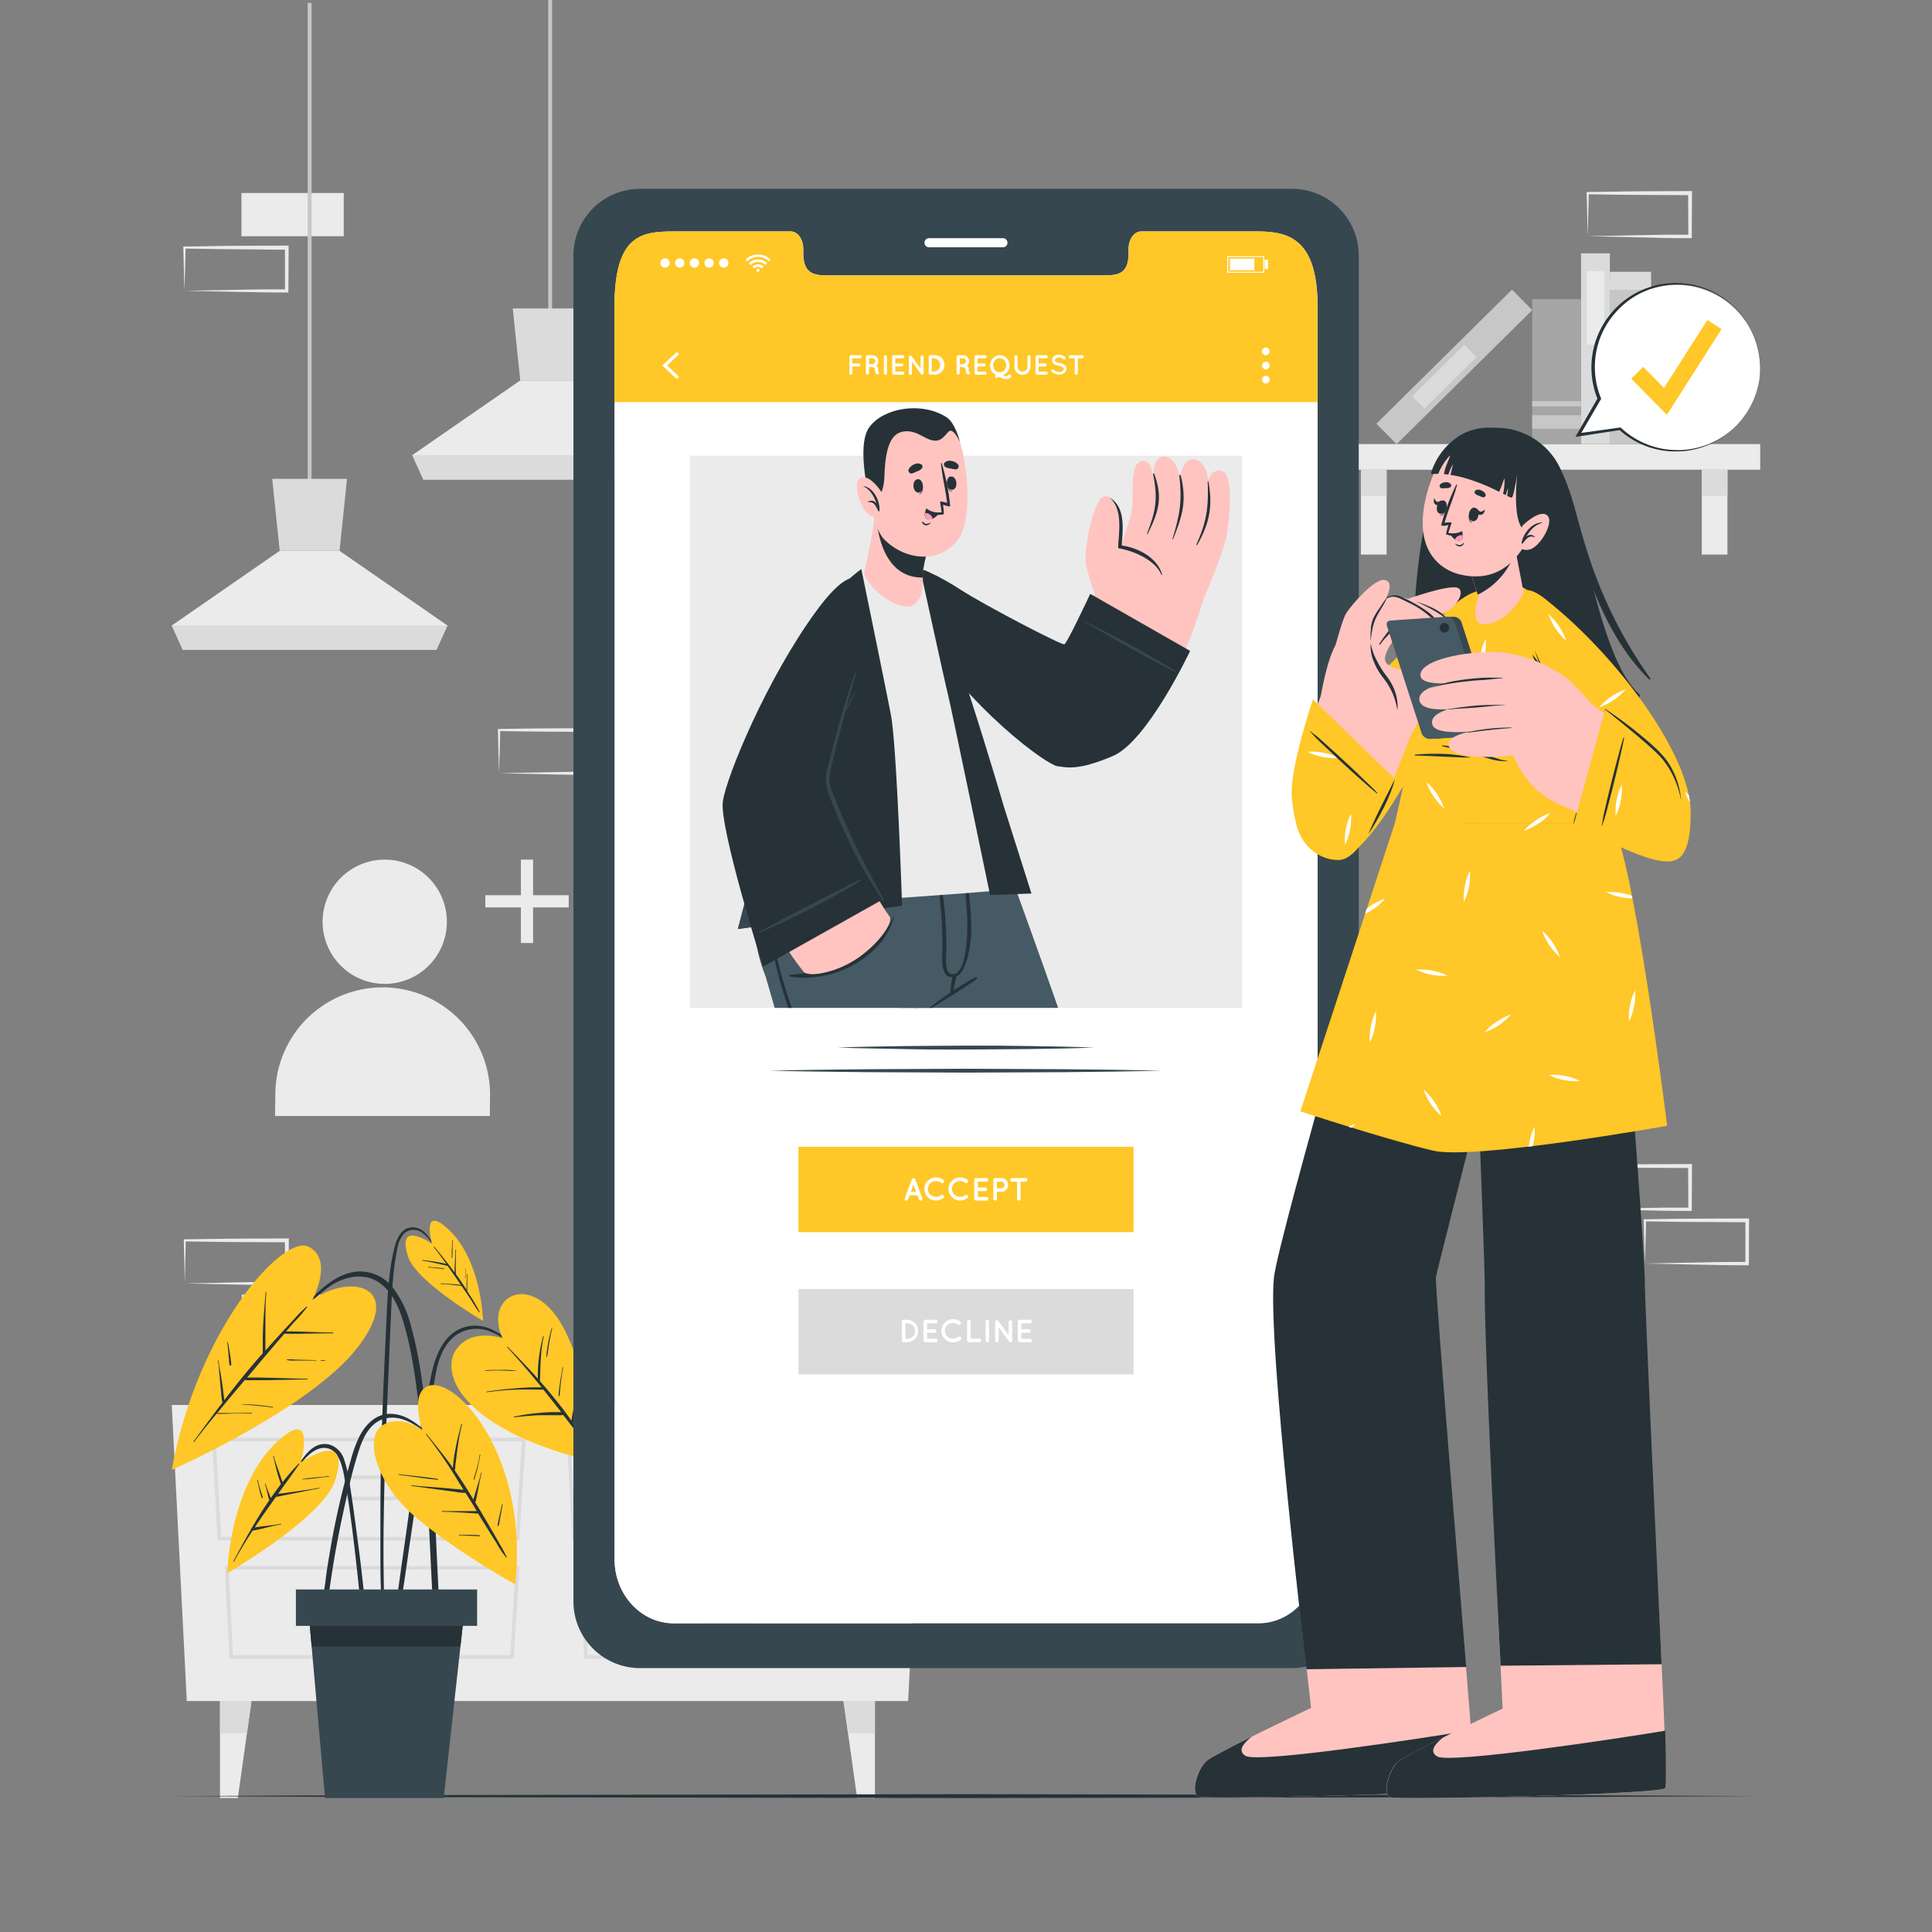 <svg xmlns="http://www.w3.org/2000/svg" viewBox="0 0 500 500"><rect x="0" y="0" width="500" height="500" fill="#808080" stroke="none"/><g id="freepik--background-complete--inject-426"><path d="M410.91,312.92l13.35-.27,6.58-.12c2.19,0,4.36,0,6.55,0l-.45.44-.05-11.18.5.49-13.24-.06c-4.42,0-8.83-.11-13.24-.16l.27-.27c0,1.83-.09,3.67-.13,5.53Zm0,0-.15-5.53c0-1.87-.11-3.76-.13-5.65v-.27h.28c4.41,0,8.82-.16,13.24-.16l13.24-.06h.5v.51l-.06,11.18v.45h-.44c-2.24,0-4.47,0-6.7-.05L424,313.2Z" style="fill:#ebebeb"></path><path d="M425.68,327l13.35-.27,6.58-.12c2.19,0,4.37,0,6.55-.05l-.45.44,0-11.18.5.49-13.24-.06c-4.42,0-8.83-.11-13.24-.16l.27-.27c0,1.83-.09,3.67-.13,5.53Zm0,0-.14-5.53c-.05-1.87-.12-3.76-.14-5.65v-.27h.28c4.41-.05,8.82-.16,13.24-.16l13.24-.06h.5v.51L452.6,327v.45h-.44c-2.23,0-4.47,0-6.7-.05l-6.66-.12Z" style="fill:#ebebeb"></path><rect x="396.08" y="315.84" width="26.48" height="11.19" transform="translate(818.64 642.88) rotate(180)" style="fill:#ebebeb"></rect><path d="M47.84,332.16l13.32-.28,6.56-.11c2.18,0,4.35,0,6.52-.06l-.44.45L73.74,321l.5.5L61,321.44c-4.4,0-8.8-.12-13.2-.17l.27-.27c0,1.83-.08,3.66-.13,5.52Zm0,0-.14-5.52c-.05-1.86-.11-3.75-.13-5.64v-.27h.27c4.4-.05,8.8-.16,13.2-.17l13.2-.06h.5v.5l0,11.16v.45h-.44c-2.22,0-4.45,0-6.67-.05l-6.64-.12Z" style="fill:#ebebeb"></path><rect x="62.57" y="335.07" width="26.4" height="11.16" transform="translate(151.54 681.29) rotate(180)" style="fill:#ebebeb"></rect><path d="M129.13,200.11l13.36-.27,6.58-.12c2.19,0,4.36,0,6.55-.05l-.45.44,0-11.18.5.49-13.25-.06c-4.41,0-8.82-.11-13.24-.16l.28-.27c0,1.83-.09,3.67-.13,5.53Zm0,0-.14-5.53c0-1.87-.11-3.76-.13-5.65v-.27h.27c4.42-.05,8.83-.16,13.24-.16l13.25-.06h.5v.51l-.05,11.18v.45h-.44c-2.24,0-4.47,0-6.7-.05l-6.66-.12Z" style="fill:#ebebeb"></path><rect x="62.49" y="49.95" width="26.48" height="11.19" transform="translate(151.45 111.09) rotate(180)" style="fill:#ebebeb"></rect><path d="M47.72,75.25,61.07,75l6.58-.11c2.19,0,4.36,0,6.55,0l-.45.44,0-11.19.5.5L61,64.5c-4.42,0-8.83-.11-13.24-.17l.27-.27c0,1.83-.09,3.67-.13,5.54Zm0,0-.15-5.53c0-1.87-.11-3.76-.13-5.66v-.27h.28c4.41,0,8.82-.16,13.24-.17l13.24-.06h.5v.5l-.06,11.19v.45H74.2c-2.24,0-4.47,0-6.7-.06l-6.66-.11Z" style="fill:#ebebeb"></path><path d="M410.91,61.14l13.35-.28,6.58-.11c2.19,0,4.36,0,6.55,0l-.45.44L436.89,50l.5.5-13.24-.06c-4.42,0-8.83-.11-13.24-.17l.27-.27c0,1.83-.09,3.67-.13,5.54Zm0,0-.15-5.53c0-1.87-.11-3.76-.13-5.66v-.27h.28c4.41,0,8.82-.16,13.24-.17l13.24-.06h.5V50l-.06,11.19v.45h-.44c-2.24,0-4.47,0-6.7-.06L424,61.42Z" style="fill:#ebebeb"></path><rect x="369.05" y="189.88" width="26.48" height="11.19" transform="translate(764.58 390.95) rotate(180)" style="fill:#ebebeb"></rect><rect x="79.63" y="0.75" width="1" height="126.75" style="fill:#c7c7c7"></rect><polygon points="115.8 161.88 112.93 168.19 47.32 168.19 44.46 161.88 72.39 142.55 87.87 142.55 115.8 161.88" style="fill:#ebebeb"></polygon><polygon points="89.81 123.92 87.87 142.55 72.39 142.55 70.45 123.92 89.81 123.92" style="fill:#dbdbdb"></polygon><polygon points="115.8 161.88 112.93 168.19 47.31 168.19 44.45 161.88 115.8 161.88" style="fill:#dbdbdb"></polygon><rect x="141.88" width="1" height="83.4" style="fill:#c7c7c7"></rect><polygon points="178.05 117.79 175.18 124.1 109.56 124.1 106.7 117.79 134.64 98.45 150.11 98.45 178.05 117.79" style="fill:#ebebeb"></polygon><polygon points="152.05 79.83 150.11 98.45 134.64 98.45 132.7 79.83 152.05 79.83" style="fill:#dbdbdb"></polygon><polygon points="178.04 117.79 175.18 124.1 109.56 124.1 106.7 117.79 178.04 117.79" style="fill:#dbdbdb"></polygon><rect x="343.73" y="114.92" width="111.82" height="6.64" transform="translate(799.27 236.48) rotate(180)" style="fill:#ebebeb"></rect><rect x="440.42" y="121.56" width="6.64" height="21.96" style="fill:#ebebeb"></rect><rect x="440.42" y="121.56" width="6.64" height="6.79" style="fill:#dbdbdb"></rect><rect x="352.21" y="121.56" width="6.64" height="21.96" style="fill:#ebebeb"></rect><rect x="352.21" y="121.56" width="6.64" height="6.79" style="fill:#dbdbdb"></rect><rect x="400.8" y="88.44" width="42.32" height="10.66" transform="translate(515.72 -328.19) rotate(90)" style="fill:#c7c7c7"></rect><rect x="419.63" y="67.34" width="4.65" height="10.66" transform="translate(494.63 -349.29) rotate(90)" style="fill:#dbdbdb"></rect><rect x="421.09" y="76.49" width="1.73" height="10.66" transform="translate(503.77 -340.14) rotate(90)" style="fill:#dbdbdb"></rect><rect x="418.97" y="101.06" width="4.65" height="11.98" transform="translate(528.34 -314.24) rotate(90)" style="fill:#dbdbdb"></rect><rect x="388.22" y="86.52" width="49.36" height="7.45" transform="translate(503.15 -322.66) rotate(90)" style="fill:#dbdbdb"></rect><rect x="403.44" y="77.46" width="18.99" height="4.47" transform="translate(492.63 -333.24) rotate(90)" style="fill:#ebebeb"></rect><rect x="351.69" y="91.21" width="49.36" height="7.45" transform="translate(710.78 -102.13) rotate(135.33)" style="fill:#c7c7c7"></rect><rect x="364.29" y="95.21" width="18.99" height="4.47" transform="translate(708.14 -96) rotate(135.33)" style="fill:#dbdbdb"></rect><rect x="384.11" y="89.86" width="37.49" height="12.65" transform="translate(499.05 -306.68) rotate(90)" style="fill:#a6a6a6"></rect><rect x="401.11" y="102.89" width="3.49" height="12.65" transform="translate(512.07 -293.65) rotate(90)" style="fill:#c7c7c7"></rect><rect x="402.18" y="98.17" width="1.36" height="12.65" transform="translate(507.35 -298.37) rotate(90)" style="fill:#c7c7c7"></rect><rect x="414.03" y="92.94" width="35.24" height="8.74" transform="translate(528.97 -334.34) rotate(90)" style="fill:#a6a6a6"></rect><rect x="430.01" y="105.19" width="3.28" height="8.74" transform="translate(541.21 -322.1) rotate(90)" style="fill:#c7c7c7"></rect><rect x="430.01" y="84.23" width="3.28" height="8.74" transform="translate(520.25 -343.05) rotate(90)" style="fill:#c7c7c7"></rect><rect x="431.02" y="88.76" width="1.27" height="8.74" transform="translate(524.78 -338.52) rotate(90)" style="fill:#c7c7c7"></rect><polygon points="48.34 440.22 235.03 440.22 238.92 363.61 44.45 363.61 48.34 440.22" style="fill:#ebebeb"></polygon><path d="M226.19,398.68H148.13l-1.46-26.6h81.22ZM149,397.74H225.3L226.89,373H147.67Z" style="fill:#dbdbdb"></path><path d="M224.75,429.28H151.19l-1.19-24h76.25Zm-72.66-.95h71.77l1.38-22.12H151Z" style="fill:#dbdbdb"></path><path d="M194.68,388.27H181.56l-.83-6.42H195.5Zm-12.29-.95h11.46l.58-4.53H181.8Z" style="fill:#dbdbdb"></path><path d="M194.68,420.48H181.56l-.83-6.42H195.5Zm-12.29-.94h11.46l.58-4.53H181.8Z" style="fill:#dbdbdb"></path><path d="M134.38,398.68H56.32l-1.46-26.6h81.22Zm-77.16-.94h76.27L135.08,373H55.85Z" style="fill:#dbdbdb"></path><path d="M132.94,429.28H59.38l-1.19-24h76.25Zm-72.66-.95h71.77l1.38-22.12H59.18Z" style="fill:#dbdbdb"></path><path d="M102.87,388.27H89.75l-.83-6.42h14.77Zm-12.29-.95H102l.58-4.53H90Z" style="fill:#dbdbdb"></path><path d="M102.87,420.48H89.75l-.83-6.42h14.77Zm-12.29-.94H102l.58-4.53H90Z" style="fill:#dbdbdb"></path><polygon points="65.08 440.22 63.91 448.56 61.55 465.33 56.94 465.33 56.94 440.22 65.08 440.22" style="fill:#ebebeb"></polygon><polygon points="65.08 440.22 63.91 448.56 56.94 448.56 56.94 440.22 65.08 440.22" style="fill:#dbdbdb"></polygon><polygon points="218.29 440.22 219.47 448.56 221.82 465.33 226.43 465.33 226.43 440.22 218.29 440.22" style="fill:#ebebeb"></polygon><polygon points="218.29 440.22 219.47 448.56 226.43 448.56 226.43 440.22 218.29 440.22" style="fill:#dbdbdb"></polygon><path d="M115.65,238.74a16.08,16.08,0,1,1-15.89-16.27A16.08,16.08,0,0,1,115.65,238.74Z" style="fill:#ebebeb"></path><path d="M126.83,283.23l-.07,5.59H71.18l.08-6.24a27.79,27.79,0,0,1,55.57.65Z" style="fill:#ebebeb"></path><rect x="134.81" y="222.47" width="3.15" height="21.58" style="fill:#ebebeb"></rect><rect x="134.81" y="222.47" width="3.15" height="21.58" transform="translate(-96.87 369.64) rotate(-90)" style="fill:#ebebeb"></rect></g><g id="freepik--Floor--inject-426"><polygon points="44.45 464.83 95.84 464.59 147.23 464.5 250 464.33 352.77 464.5 404.16 464.59 455.55 464.83 404.16 465.08 352.77 465.17 250 465.33 147.23 465.17 95.84 465.08 44.45 464.83" style="fill:#263238"></polygon></g><g id="freepik--Plant--inject-426"><path d="M135.5,350.32c-4-3.88-9.07-8.56-15.12-6.89-5.69,1.57-7.87,7.79-8.89,13-1.31,6.68-2.34,13.41-3.4,20.13s-2.07,13.57-3,20.37q-.83,5.76-1.63,11.51c-.27,1.92-.53,3.84-.8,5.76s-.57,3.76-.68,5.66c0,.6.92.69,1,.11.73-3.2,1-6.52,1.51-9.77s.94-6.54,1.42-9.8q1.43-9.74,2.91-19.46t3-19.45c.88-5.49,1.29-12.32,6.17-15.94a9.38,9.38,0,0,1,9.1-.85c3.21,1.22,5.77,3.51,8.28,5.78A.08.08,0,1,0,135.5,350.32Z" style="fill:#263238"></path><path d="M130.08,346.36s-8.08-2.91-12.08,3,.78,20.92,37.62,29.39a104,104,0,0,0-8.87-33.29C138.86,328.23,124.79,334.75,130.08,346.36Z" style="fill:#FFC727"></path><path d="M153.5,376.29a28.62,28.62,0,0,0-1.85-3c-.62-.95-1.24-1.9-1.87-2.84l-1.44-2.11c0-.17,0-.34.07-.52l.12-1c.09-.69.19-1.38.29-2.07s.22-1.37.35-2.05a11.19,11.19,0,0,1,.48-2.17c0-.11-.14-.16-.16,0a7.33,7.33,0,0,1-.33,1.22l-.24.93c-.18.7-.35,1.4-.51,2.11s-.27,1.3-.38,1.95c-.05.32-.1.63-.14.95-.66-.94-1.33-1.87-2-2.78-2-2.57-4-5.05-6.16-7.47a.15.15,0,0,0,0-.07c.19-3.87.1-7.7,1-11.5,0-.11-.14-.16-.16-.06a39.4,39.4,0,0,0-1.38,11c-.76-.86-1.54-1.71-2.33-2.55q-2.69-2.89-5.48-5.69c-.08-.08-.2,0-.12.11,3.1,3.34,6.05,6.82,8.92,10.37a60.38,60.38,0,0,0-6.73.25c-2.5.18-5,.5-7.46.84a.09.09,0,0,0,0,.17,68.72,68.72,0,0,1,7.45-.67c2.4-.1,4.79,0,7.19,0,1.55,1.92,3.09,3.86,4.6,5.81h-.35c-.56,0-1.12,0-1.69,0-1.12,0-2.24.1-3.35.19a52,52,0,0,0-6.81,1c-.1,0-.07.17,0,.16,2.26-.25,4.53-.47,6.8-.55,1.09,0,2.18,0,3.26,0h1.7a2,2,0,0,0,.93-.09l3,3.87c.78,1,1.55,2.07,2.31,3.11s1.47,2.24,2.33,3.24A.08.08,0,0,0,153.5,376.29Z" style="fill:#263238"></path><path d="M133.61,354.73a24.66,24.66,0,0,0-3.94-.2c-1.32,0-2.63,0-3.94.09a.08.08,0,1,0,0,.16c1.33-.09,2.66-.12,4-.1s2.58.15,3.86.11C133.65,354.79,133.65,354.73,133.61,354.73Z" style="fill:#263238"></path><path d="M145.17,357.69c.15-1.25.31-2.52.57-3.76a.08.08,0,1,0-.16,0c-.19,1.24-.43,2.47-.61,3.71-.09.62-.18,1.24-.25,1.86a8.66,8.66,0,0,0-.15,1.76.11.11,0,0,0,.21,0,10.19,10.19,0,0,0,.19-1.75C145,358.89,145.1,358.29,145.17,357.69Z" style="fill:#263238"></path><path d="M142.75,343.76c-.33,1.22-.65,2.46-.87,3.71-.12.63-.21,1.26-.3,1.9a7.76,7.76,0,0,0-.12,1.86s.08,0,.09,0a9.72,9.72,0,0,0,.29-1.78c.09-.61.18-1.22.29-1.83.22-1.28.45-2.55.77-3.82C142.93,343.71,142.77,343.65,142.75,343.76Z" style="fill:#263238"></path><path d="M94.78,418.46q-.3-3.48-.67-6.95-.72-6.88-1.66-13.74c-.61-4.56-1.2-9.13-1.93-13.67a33.85,33.85,0,0,0-1.41-6.21A5.89,5.89,0,0,0,85.68,374c-4.34-1.49-7.26,3-9,6.18a.09.09,0,0,0,.15.08c1-1.5,3.94-5.73,7.23-5.54,2.21.14,4,1.7,5,7.22,2.65,13.74,5,41.63,5.31,43.45.15,1,.83.93.84-.11C95.25,423,95,420.73,94.78,418.46Z" style="fill:#263238"></path><path d="M77.84,378.48s3.79-13.37-4.59-6.69c-13.93,11.14-14.43,35.35-14.43,35.35s24.78-14.39,27.86-23.88C91.27,369.12,77.84,378.48,77.84,378.48Z" style="fill:#FFC727"></path><path d="M82.53,385.05c-2,.39-3.92.65-5.88.93l-2.79.39c-.63.09-1.26.15-1.89.23,1.84-2.55,3.7-5.08,5.47-7.67.07-.1-.08-.21-.16-.12a55.49,55.49,0,0,0-4.14,4.77c-.37-1-.74-2.06-1.1-3.1-.42-1.2-.88-2.39-1.18-3.62a.08.08,0,0,0-.16,0c.34,1.23.58,2.48.91,3.71s.67,2.36,1.09,3.51c-.9,1.18-1.77,2.39-2.62,3.61-.43-1.21-1-2.38-1.33-3.61a.08.08,0,0,0-.16.05c.45,1.36.68,2.77,1.1,4.14-.57.83-1.14,1.66-1.68,2.5-1,1.54-1.94,3.12-2.87,4.7a.37.37,0,0,0-.21.38c-1.57,2.7-3.06,5.45-4.53,8.22a.09.09,0,0,0,.15.08c1.47-2.73,3.11-5.4,4.81-8h0a3.87,3.87,0,0,1,.81-.16l.85-.18c.64-.14,1.28-.31,1.91-.47,1.26-.31,2.5-.6,3.78-.82.1,0,.06-.18,0-.16-1.5.28-3,.45-4.52.63-.71.08-1.43.17-2.14.29h-.1c.89-1.35,1.79-2.7,2.71-4s1.82-2.59,2.75-3.88c.86-.12,1.71-.34,2.56-.51l2.88-.56c1.92-.38,3.83-.81,5.76-1.12C82.68,385.19,82.63,385,82.53,385.05Z" style="fill:#263238"></path><path d="M67.64,386.36c-.12-.35-.22-.7-.34-1.06a21.57,21.57,0,0,1-.56-2.24c0-.11-.19-.06-.16.05.16.75.34,1.5.51,2.26a15.26,15.26,0,0,0,.64,2.22.15.15,0,0,0,.29-.09C67.91,387.12,67.76,386.74,67.64,386.36Z" style="fill:#263238"></path><path d="M85.06,382c-1.13.17-2.27.25-3.4.35s-2.27.26-3.41.43c-.06,0-.06.1,0,.1,1.15-.08,2.28-.17,3.41-.32s2.27-.32,3.41-.39C85.18,382.11,85.17,381.93,85.06,382Z" style="fill:#263238"></path><path d="M113,401.53c-.44-9.85-1.07-19.68-2.06-29.49-.49-4.88-1-9.77-1.73-14.63a103.28,103.28,0,0,0-2.82-14.15,27,27,0,0,0-4.71-10,10.71,10.71,0,0,0-9.52-4.16c-4.31.53-7.78,3.25-10.78,6.2-3.37,3.31-6.46,6.92-9.57,10.46-.79.9-1.58,1.8-2.35,2.7-.07.09,0,.2.12.12,3.05-3.5,6.22-6.91,9.53-10.16,3.06-3,6.22-6.3,10.46-7.54a10.85,10.85,0,0,1,6.08-.14,9.73,9.73,0,0,1,4.16,2.63c2.38,2.48,3.73,5.85,4.68,9.1,2.65,9.06,3.6,18.55,4.58,27.89,1,9.5,1.67,19,2.15,28.56s.85,19.18,1.78,28.74c.11,1.18.26,2.36.41,3.53.1.79,1.33.8,1.27,0C113.92,421.31,113.46,411.42,113,401.53Z" style="fill:#263238"></path><path d="M80.85,336.38s5.63-10.4-1-13.74S51,344.12,44.45,380.42c0,0,35.92-15.89,48.12-31.72S90.94,329.37,80.85,336.38Z" style="fill:#FFC727"></path><path d="M86.13,344.85c-4,0-8.06-.31-12.1-.28.76-.87,1.51-1.74,2.28-2.6a37.76,37.76,0,0,0,3.15-3.66c.06-.09-.06-.21-.14-.14a30.48,30.48,0,0,0-3.06,3.06c-1,1.08-2,2.15-3,3.24-1.55,1.67-3.06,3.36-4.57,5.06v-2.61c0-1.37,0-2.73,0-4.1,0-2.78,0-5.57.22-8.34,0-.1-.16-.1-.17,0-.19,2.78-.48,5.55-.62,8.34-.07,1.37-.1,2.74-.12,4.11,0,.71,0,1.41,0,2.12,0,.38,0,.79,0,1.19l-.72.79c-3.22,3.68-6.28,7.49-9.26,11.36,0-.21,0-.43-.06-.64,0-.43-.09-.85-.14-1.28-.1-.93-.23-1.85-.37-2.77s-.26-1.73-.41-2.59-.4-2-.47-2.94c0-.12-.19-.09-.17,0a24.44,24.44,0,0,1,.34,3c.09.89.17,1.78.25,2.67s.16,1.78.25,2.67c0,.42.08.85.13,1.28,0,.21.05.42.08.64a1.09,1.09,0,0,0,.17.5l-1.54,2c-2,2.7-4,5.42-6,8.14-.06.09,0,.2.12.12,1.89-2.47,3.84-4.9,5.82-7.3,1.47.06,3-.05,4.46-.07s3.11,0,4.67,0c.11,0,.1-.17,0-.16-1.56,0-3.12.05-4.68.05-1.41,0-2.86-.06-4.28,0,1.73-2.11,3.49-4.2,5.25-6.3l1.93-2.28a9,9,0,0,0,1.8.06H67.3c1.33,0,2.66,0,4-.06,2.74,0,5.49-.13,8.23-.14.11,0,.1-.16,0-.17-2.74,0-5.49-.15-8.23-.22l-4-.09-2.13,0c-.4,0-.82,0-1.22,0l4.52-5.37a.18.18,0,0,0,.08-.09c1.48-1.74,2.95-3.48,4.44-5.2.2-.24.41-.47.61-.7,4.19.13,8.36-.15,12.55-.07C86.24,345,86.24,344.85,86.13,344.85Z" style="fill:#263238"></path><path d="M84.07,352h-1c-.09,0-.09.15,0,.15h1C84.18,352.15,84.18,352,84.07,352Z" style="fill:#263238"></path><path d="M81.9,352,78,351.92l-1.94-.07a7.3,7.3,0,0,0-1.81,0,.06.06,0,0,0,0,.12,6.74,6.74,0,0,0,1.8.13l1.94,0c1.29,0,2.59,0,3.88,0A.08.08,0,0,0,81.9,352Z" style="fill:#263238"></path><path d="M70.6,364.12a54.12,54.12,0,0,0-7.94-.72s0,.06,0,.06c2.64.25,5.28.39,7.9.82C70.67,364.3,70.71,364.13,70.6,364.12Z" style="fill:#263238"></path><path d="M59.81,352.56c0-.23-.05-.46-.08-.69q-.1-.78-.24-1.56c-.15-1-.32-2-.51-2.95,0-.09-.18-.06-.16,0,.12,1,.23,2,.32,3.05,0,.5.09,1,.13,1.5a4.21,4.21,0,0,0,.2,1.42c.08.16.31.09.35-.05A1.89,1.89,0,0,0,59.81,352.56Z" style="fill:#263238"></path><path d="M112.66,323c-1.28-2.39-2.92-5.55-6.13-5.35-2.65.16-3.84,2.86-4.41,5.1-1.75,6.91-1.87,14.2-2.21,21.29C99.19,359,98.54,374,98.45,389c0,4.16,0,8.31,0,12.47s0,8.5.29,12.73a.32.32,0,0,0,.63,0c0-3.62-.11-7.25-.12-10.88s0-7.07.07-10.61q.16-10.74.57-21.48c.26-7.12.58-14.24.88-21.35.15-3.56.3-7.11.46-10.67s.3-6.89.7-10.32c.22-1.92.5-3.84.9-5.73a8.09,8.09,0,0,1,1.66-3.84,3.63,3.63,0,0,1,4.68-.34,9.94,9.94,0,0,1,3.32,4.15C112.57,323.2,112.71,323.11,112.66,323Z" style="fill:#263238"></path><path d="M111.8,321.88s-2.64-9.32,3.19-4.66C124.7,325,125,341.84,125,341.84s-17.26-10-19.4-16.64C102.44,315.36,111.8,321.88,111.8,321.88Z" style="fill:#FFC727"></path><path d="M121.41,334.93l-.49-.77a5.21,5.21,0,0,0,0-.79v-1.21c0-.78,0-1.57.09-2.35,0-.11-.16-.11-.16,0,0,.77-.08,1.54-.1,2.31,0,.39,0,.78,0,1.16,0,.15,0,.33,0,.5-.68-1-1.38-2.09-2.09-3.12-.21-.29-.43-.58-.64-.88a18.14,18.14,0,0,1-.06-3c0-1.08,0-2.16.07-3.25,0-.1-.16-.1-.17,0,0,1.13-.08,2.25-.14,3.38a21.42,21.42,0,0,0-.07,2.41c-1.67-2.27-3.43-4.46-5.22-6.63-.06-.07-.19,0-.13.1,1.11,1.41,2.17,2.85,3.21,4.3-2-.47-4.1-.74-6.16-1-.1,0-.14.14,0,.16,2.19.33,4.33.88,6.49,1.35,0,0,0,0,0,0,.83,1.16,1.64,2.33,2.46,3.5.33.48.65,1,1,1.45l-.09,0-.67-.09c-.48-.06-1-.09-1.44-.13-1-.08-2-.13-3-.19a.09.09,0,0,0,0,.17c1,0,2,.1,2.93.2l1.55.19.67.08.2,0,1.66,2.44c1,1.44,1.84,3,2.88,4.38a.08.08,0,0,0,.14-.08A44.55,44.55,0,0,0,121.41,334.93Z" style="fill:#263238"></path><path d="M117.11,324.4c0-.36,0-.72,0-1.09a17.39,17.39,0,0,1,.09-2.28.08.08,0,1,0-.16,0c0,.76-.08,1.51-.12,2.27,0,.37,0,.75,0,1.13v.52a1.62,1.62,0,0,0,0,.54.08.08,0,0,0,.15,0,1.68,1.68,0,0,0,0-.5C117.12,324.78,117.11,324.59,117.11,324.4Z" style="fill:#263238"></path><path d="M115,328.26c-.64-.11-1.3-.14-2-.2s-1.42-.12-2.13-.21a.08.08,0,1,0,0,.16c1.37.09,2.72.33,4.09.38C115,328.4,115.05,328.27,115,328.26Z" style="fill:#263238"></path><path d="M120.4,328.32c0,.07,0,.27,0,.36v.95c0,.22,0,.43,0,.65a1.37,1.37,0,0,0,0,.57s0,0,.07,0a.63.63,0,0,0,0-.27v-.3c0-.22,0-.44,0-.65v-1c0-.09,0-.28,0-.36S120.29,328.16,120.4,328.32Z" style="fill:#263238"></path><path d="M113.07,372.73c-3.63-2.72-6.9-6.64-11.78-6.83-4-.16-6.85,2.87-8.47,6.25a35.08,35.08,0,0,0-2,5.57c-.73,2.55-1.41,5.11-2.06,7.68-1.26,5.06-2.35,10.17-3.23,15.31-.49,2.87-1,5.75-1.31,8.63a72.85,72.85,0,0,0-.85,8.84.46.46,0,0,0,.9.1c.5-2.42.7-4.91,1.06-7.35s.73-4.9,1.14-7.35q1.25-7.33,2.89-14.59c1-4.57,2.07-9.2,3.54-13.65,1-3.19,2.75-6.91,6.19-8.06,5.24-1.74,10,2.69,13.83,5.57C113,372.91,113.15,372.79,113.07,372.73Z" style="fill:#263238"></path><path d="M109.31,370.12s-3.35-9.55,1.49-11.42c7.25-2.81,26.24,18.57,22.52,51.33,0,0-14.67-8.08-25.49-17.17s-13.61-21-8.84-24S109.31,370.12,109.31,370.12Z" style="fill:#FFC727"></path><path d="M131.13,403a26.11,26.11,0,0,0-1.76-3.3c-.62-1.12-1.25-2.24-1.9-3.34-1.26-2.16-2.51-4.32-3.8-6.46l-.64-1c0-.13,0-.26.08-.39.07-.31.15-.63.22-.94.16-.71.28-1.43.42-2.15.26-1.4.5-2.82.88-4.2,0-.1-.14-.13-.16,0-.3,1.41-.74,2.78-1.16,4.16-.2.67-.42,1.34-.6,2l-.18.7c-1.56-2.56-3.15-5.1-4.86-7.56a3.26,3.26,0,0,0,.17-1.05c0-.48.11-1,.17-1.44.13-1.08.25-2.15.41-3.23a60.62,60.62,0,0,1,1.15-6.27.09.09,0,0,0-.17,0c-.52,2.06-1.09,4.12-1.48,6.22-.19,1-.37,2.05-.51,3.08-.07.52-.12,1-.18,1.56,0,.15,0,.31-.06.47-.52-.74-1-1.48-1.6-2.21-1.68-2.2-3.41-4.35-5.16-6.5-.07-.08-.21,0-.14.1a114.91,114.91,0,0,1,8.25,12c.48.77,1,1.55,1.42,2.32l-.47-.06c-.61-.08-1.23-.12-1.85-.17-1.23-.12-2.46-.23-3.7-.33-2.47-.19-5-.34-7.41-.61a.09.09,0,0,0,0,.17c2.5.28,5,.68,7.47,1l3.67.49a14.52,14.52,0,0,0,2.83.29c1,1.58,2,3.15,2.91,4.73a4.71,4.71,0,0,0-.65,0h-3.53c-1.59,0-3.18,0-4.78,0-.1,0-.09.17,0,.17,1.61,0,3.22.1,4.83.18l2.29.14,1.15.08a2.24,2.24,0,0,0,1,0c.83,1.35,1.66,2.68,2.48,4s1.53,2.47,2.31,3.69a29.63,29.63,0,0,0,2.49,3.74A.09.09,0,0,0,131.13,403Z" style="fill:#263238"></path><path d="M124.14,376.53a25.25,25.25,0,0,1-.65,3.11c-.27,1.06-.58,2.12-.93,3.16a.1.1,0,1,0,.2.06c.32-1,.62-2.08.87-3.13s.42-2.12.68-3.17C124.33,376.45,124.15,376.42,124.14,376.53Z" style="fill:#263238"></path><path d="M113.37,382.93a1.22,1.22,0,0,0-.8-.3l-1.39-.19c-.86-.12-1.72-.21-2.58-.31-1.78-.21-3.57-.39-5.36-.61-.11,0-.13.15,0,.16,1.69.21,3.36.46,5.05.68l2.47.33,1.2.13a4.51,4.51,0,0,1,1.36.23C113.37,383.09,113.42,383,113.37,382.93Z" style="fill:#263238"></path><path d="M124.12,397.33c-.85-.07-1.7-.1-2.54-.12l-1.28,0-.62,0a3.55,3.55,0,0,1-.8,0c-.12,0-.13.19,0,.17a3.76,3.76,0,0,1,.75,0l.67,0,1.28.08c.84,0,1.69.1,2.54.1C124.21,397.51,124.22,397.34,124.12,397.33Z" style="fill:#263238"></path><path d="M129.29,393.67l.27-1.44c.18-1,.35-1.89.52-2.84,0-.1-.14-.13-.16,0-.21.92-.42,1.84-.62,2.76-.11.45-.21.91-.31,1.38,0,.21-.08.42-.13.64a1.69,1.69,0,0,0-.07.67c0,.08.12.14.18.06A3.55,3.55,0,0,0,129.29,393.67Z" style="fill:#263238"></path><polygon points="79.63 414.51 80.65 426.12 84.12 465.33 114.83 465.33 119.16 426.12 120.44 414.51 79.63 414.51" style="fill:#37474f"></polygon><polygon points="79.63 414.51 80.65 426.12 119.16 426.12 120.44 414.51 79.63 414.51" style="fill:#263238"></polygon><rect x="76.59" y="411.34" width="46.9" height="9.42" transform="translate(200.07 832.11) rotate(180)" style="fill:#37474f"></rect></g><g id="freepik--Device--inject-426"><path d="M334.51,48.87h-169a17.26,17.26,0,0,0-17.11,17.42v348a17.27,17.27,0,0,0,17.11,17.42h169a17.28,17.28,0,0,0,17.13-17.42v-348A17.27,17.27,0,0,0,334.51,48.87Zm6.43,354.67c0,9.16-6.86,16.57-15.32,16.57H174.39c-8.49,0-15.34-7.41-15.34-16.57V79.48c0-18.66,6.85-19.57,15.34-19.57h30.29c1.76,0,3.2,2,3.2,4.48v1.07c0,5.81,3.18,5.83,7.09,5.83h70c4,0,7.09,0,7.09-5.83V64.39c0-2.48,1.42-4.48,3.22-4.48h30.29c8.46,0,15.32,2.48,15.32,19.57Z" style="fill:#37474f"></path><path d="M259.55,64H240.44a1.18,1.18,0,0,1-1.18-1.18h0a1.18,1.18,0,0,1,1.18-1.18h19.11a1.18,1.18,0,0,1,1.18,1.18h0A1.18,1.18,0,0,1,259.55,64Z" style="fill:#fff"></path><path d="M341,79.48V403.54c0,9.16-6.86,16.57-15.32,16.57H174.39c-8.48,0-15.34-7.41-15.34-16.57V79.48c0-18.66,6.86-19.57,15.34-19.57h30.29c1.76,0,3.2,2,3.2,4.48v1.07c0,5.81,3.18,5.83,7.09,5.83H285c3.94,0,7.09,0,7.09-5.83V64.39c0-2.48,1.42-4.48,3.21-4.48h30.3C334.09,59.91,341,62.39,341,79.48Z" style="fill:#fff"></path><path d="M340.94,79.48v24.59H159V79.48c0-18.66,6.86-19.57,15.34-19.57h30.3c1.76,0,3.2,2,3.2,4.48v1.07c0,5.81,3.18,5.83,7.08,5.83H285c3.94,0,7.1,0,7.1-5.83V64.39c0-2.48,1.42-4.48,3.21-4.48h30.29C334.08,59.91,340.94,62.39,340.94,79.48Z" style="fill:#FFC727"></path><g id="freepik--u5Zjqx--inject-426"><path d="M199.45,67.19l-.29.29-.17.17a4,4,0,0,0-5.64,0l-.16-.16-.29-.29h0l0,0,.37-.33a4.06,4.06,0,0,1,.86-.55,5,5,0,0,1,1.13-.38l.57-.07h.5l.38,0a4.05,4.05,0,0,1,1,.25,4.58,4.58,0,0,1,.71.33,3.85,3.85,0,0,1,.67.47l.31.28Z" style="fill:#fff"></path><path d="M194.27,68.57l-.46-.46a3.34,3.34,0,0,1,4.71,0l-.46.47a2.62,2.62,0,0,0-1.89-.79A2.7,2.7,0,0,0,194.27,68.57Z" style="fill:#fff"></path><path d="M197.6,69l-.46.46a1.38,1.38,0,0,0-1.94,0c-.16-.15-.31-.3-.46-.46A2,2,0,0,1,197.6,69Z" style="fill:#fff"></path><path d="M196.58,69.91a.41.41,0,0,1-.41.42.42.42,0,0,1,0-.84A.41.41,0,0,1,196.58,69.91Z" style="fill:#fff"></path></g><path d="M170.9,68.08a1.21,1.21,0,1,1,1.21,1.2A1.21,1.21,0,0,1,170.9,68.08Z" style="fill:#fff"></path><path d="M174.7,68.08a1.21,1.21,0,1,1,1.21,1.2A1.21,1.21,0,0,1,174.7,68.08Z" style="fill:#fff"></path><path d="M178.5,68.08a1.21,1.21,0,1,1,1.2,1.2A1.21,1.21,0,0,1,178.5,68.08Z" style="fill:#fff"></path><path d="M182.3,68.08a1.21,1.21,0,1,1,1.2,1.2A1.21,1.21,0,0,1,182.3,68.08Z" style="fill:#fff"></path><path d="M186.09,68.08a1.21,1.21,0,1,1,1.21,1.2A1.21,1.21,0,0,1,186.09,68.08Z" style="fill:#fff"></path><path d="M327.17,70.58h-9.56V66.29h9.56Zm-9.31-.25h9.06V66.54h-9.06Z" style="fill:#fff"></path><rect x="318.3" y="66.93" width="6.33" height="3" style="fill:#fff"></rect><rect x="327.3" y="67.22" width="0.87" height="2.43" style="fill:#fff"></rect><path d="M219.83,96.58V92.33a.4.4,0,0,1,.4-.39h2.36a.4.4,0,0,1,.39.39.41.41,0,0,1-.39.41h-2v1.31h1.68a.41.41,0,0,1,.4.4.4.4,0,0,1-.4.4h-1.68v1.73a.4.4,0,0,1-.8,0Z" style="fill:#fff"></path><path d="M227.52,96.38a.38.38,0,0,1-.25.5.45.45,0,0,1-.16,0h0a.57.57,0,0,1-.28-.08.64.64,0,0,1-.23-.26,1.87,1.87,0,0,1-.16-.86.54.54,0,0,0-.08-.31.74.74,0,0,0-.22-.21,1.28,1.28,0,0,0-.4-.17h-.85v1.56a.4.4,0,0,1-.4.4.39.39,0,0,1-.4-.4V92.33a.39.39,0,0,1,.4-.39h1.28a1.54,1.54,0,0,1,1,2.73,1.07,1.07,0,0,1,.26.26,1.41,1.41,0,0,1,.23.78,2.66,2.66,0,0,0,0,.42A.39.39,0,0,1,227.52,96.38Zm-1-2.9a.74.74,0,0,0-.75-.74h-.88v1.48h.88A.74.74,0,0,0,226.52,93.48Z" style="fill:#fff"></path><path d="M228.74,92.33a.39.39,0,0,1,.4-.39.4.4,0,0,1,.4.39v4.25a.41.41,0,0,1-.4.4.39.39,0,0,1-.4-.4Z" style="fill:#fff"></path><path d="M230.89,96.58V92.33a.38.38,0,0,1,.39-.39h2.36a.39.39,0,0,1,.39.39.4.4,0,0,1-.39.41h-1.95v1.31h1.67a.41.41,0,0,1,.4.4.4.4,0,0,1-.4.4h-1.67v1.33h1.95a.4.4,0,0,1,0,.8H231.3a0,0,0,0,1,0,0h0A.39.39,0,0,1,230.89,96.58Z" style="fill:#fff"></path><path d="M236,96.58a.4.4,0,1,1-.79,0V92.4h0a.41.41,0,0,1,.16-.33.4.4,0,0,1,.55.09l2.33,3.21v-3a.39.39,0,0,1,.39-.39.4.4,0,0,1,.39.39v4.18a.4.4,0,0,1-.39.4.38.38,0,0,1-.3-.15l0,0-2.3-3.2Z" style="fill:#fff"></path><path d="M240.35,96.58V92.33a.38.38,0,0,1,.39-.39h.85a2.52,2.52,0,1,1,0,5h-.85A.39.39,0,0,1,240.35,96.58Zm.8-.4h.44a1.72,1.72,0,1,0,0-3.44h-.44Z" style="fill:#fff"></path><path d="M251,96.38a.39.39,0,0,1-.25.5.5.5,0,0,1-.16,0h0a.57.57,0,0,1-.28-.08.83.83,0,0,1-.23-.26,1.89,1.89,0,0,1-.15-.86.63.63,0,0,0-.09-.31.7.7,0,0,0-.21-.21,1.22,1.22,0,0,0-.41-.17h-.85v1.56a.4.4,0,0,1-.8,0V92.33a.39.39,0,0,1,.4-.39h1.29a1.53,1.53,0,0,1,1.54,1.54,1.56,1.56,0,0,1-.56,1.19,1,1,0,0,1,.25.26,1.34,1.34,0,0,1,.24.78,1.36,1.36,0,0,0,0,.42A.41.41,0,0,1,251,96.38Zm-1-2.9a.74.74,0,0,0-.74-.74h-.89v1.48h.89A.74.74,0,0,0,250,93.48Z" style="fill:#fff"></path><path d="M252.19,96.58V92.33a.38.38,0,0,1,.39-.39h2.36a.39.39,0,0,1,.39.39.4.4,0,0,1-.39.41H253v1.31h1.67a.41.41,0,0,1,.4.4.4.4,0,0,1-.4.4H253v1.33h1.95a.4.4,0,0,1,0,.8H252.6a0,0,0,0,1,0,0h0A.39.39,0,0,1,252.19,96.58Z" style="fill:#fff"></path><path d="M261.54,97.69a2,2,0,0,1-1.19.45h0a2.59,2.59,0,0,1-1.32-.43.87.87,0,0,0-.44-.11,1.21,1.21,0,0,0-.51.13.4.4,0,0,1-.42,0l0,0h0a.44.44,0,0,1-.1-.16.41.41,0,0,1,.19-.56h0a3.35,3.35,0,0,1-.8-.55,2.81,2.81,0,0,1-.72-1.88,2.78,2.78,0,0,1,.72-1.86,2.47,2.47,0,0,1,1.8-.8,2.4,2.4,0,0,1,1.79.8,2.69,2.69,0,0,1,.73,1.86,2.72,2.72,0,0,1-.73,1.88,2.84,2.84,0,0,1-.8.57l-.17.07a1.86,1.86,0,0,0,.81.25A1.11,1.11,0,0,0,261,97a.41.41,0,0,1,.58.07A.43.43,0,0,1,261.54,97.69Zm-4-1.87a1.56,1.56,0,0,0,1.17.52,1.67,1.67,0,0,0,1.19-.52,1.89,1.89,0,0,0,.5-1.3,1.82,1.82,0,0,0-.5-1.28,1.65,1.65,0,0,0-1.19-.53,1.54,1.54,0,0,0-1.17.53,1.82,1.82,0,0,0-.5,1.28A1.89,1.89,0,0,0,257.53,95.82Z" style="fill:#fff"></path><path d="M264.62,97a2.08,2.08,0,0,1-2.08-2.08V92.33a.39.39,0,0,1,.4-.39.4.4,0,0,1,.4.39V94.9a1.28,1.28,0,1,0,2.56,0V92.33a.4.4,0,0,1,.41-.39.38.38,0,0,1,.39.39V94.9A2.08,2.08,0,0,1,264.62,97Z" style="fill:#fff"></path><path d="M268,96.58V92.33a.39.39,0,0,1,.4-.39h2.36a.4.4,0,0,1,.39.39.41.41,0,0,1-.39.41h-2v1.31h1.68a.41.41,0,0,1,.4.4.4.4,0,0,1-.4.4h-1.68v1.33h2a.4.4,0,0,1,0,.8h-2.34a0,0,0,0,1,0,0h0A.4.4,0,0,1,268,96.58Z" style="fill:#fff"></path><path d="M272.15,95.72a.38.38,0,0,1,.52,0,2.36,2.36,0,0,0,1.38.56A1.55,1.55,0,0,0,275,96a.67.67,0,0,0,.31-.52.39.39,0,0,0-.07-.23A.69.69,0,0,0,275,95a2.9,2.9,0,0,0-1-.34h0a4.13,4.13,0,0,1-.92-.28,1.48,1.48,0,0,1-.67-.56,1.12,1.12,0,0,1-.17-.59,1.35,1.35,0,0,1,.58-1.06,2.12,2.12,0,0,1,1.24-.38,2.79,2.79,0,0,1,1.57.58.36.36,0,0,1,.1.51.37.37,0,0,1-.51.11,2.06,2.06,0,0,0-1.16-.46,1.38,1.38,0,0,0-.8.24.57.57,0,0,0-.28.46.42.42,0,0,0,.05.2.73.73,0,0,0,.2.18,2.37,2.37,0,0,0,.9.32h0a4.52,4.52,0,0,1,1,.3,1.76,1.76,0,0,1,.72.6,1.24,1.24,0,0,1,.17.61,1.4,1.4,0,0,1-.62,1.12,2.24,2.24,0,0,1-1.33.41,3.16,3.16,0,0,1-1.85-.72A.38.38,0,0,1,272.15,95.72Z" style="fill:#fff"></path><path d="M280.08,92.74h-1.14v3.84a.4.4,0,0,1-.8,0V92.74H277a.4.4,0,0,1-.4-.41.39.39,0,0,1,.4-.39h3.07a.39.39,0,0,1,.4.39A.41.41,0,0,1,280.08,92.74Z" style="fill:#fff"></path><polygon points="175.16 98.11 171.41 94.59 175.16 91.08 175.74 91.7 172.65 94.59 175.74 97.49 175.16 98.11" style="fill:#fff"></polygon><path d="M328.59,90.94a1,1,0,1,1-1-1A1,1,0,0,1,328.59,90.94Z" style="fill:#fff"></path><path d="M328.59,94.59a1,1,0,1,1-1-1A1,1,0,0,1,328.59,94.59Z" style="fill:#fff"></path><path d="M328.59,98.25a1,1,0,1,1-1-1A1,1,0,0,1,328.59,98.25Z" style="fill:#fff"></path><rect x="178.54" y="117.92" width="142.92" height="142.92" style="fill:#ebebeb"></rect><path d="M216.76,271.11c5.54-.21,11.08-.3,16.62-.38s11.08-.08,16.62-.12,11.08,0,16.62.11l8.31.14c2.77.09,5.54.13,8.31.25-2.77.11-5.54.16-8.31.24l-8.31.14c-5.54.08-11.08.08-16.62.12s-11.08,0-16.62-.12S222.3,271.31,216.76,271.11Z" style="fill:#37474f"></path><path d="M199.23,277.09c8.46-.2,16.92-.3,25.39-.38l25.38-.12,25.38.12,12.7.14,12.69.24-12.69.25-12.7.14-25.38.11-25.38-.11C216.15,277.4,207.69,277.3,199.23,277.09Z" style="fill:#37474f"></path><rect x="206.64" y="296.79" width="86.72" height="22.08" style="fill:#FFC727"></rect><path d="M237.42,309.33h-2l-.41,1.08a.46.46,0,0,1-.43.29.41.41,0,0,1-.16,0,.47.47,0,0,1-.27-.6l1.83-4.88a.48.48,0,0,1,.44-.3.46.46,0,0,1,.44.3l1.84,4.88a.48.48,0,0,1-.28.6.37.37,0,0,1-.15,0,.46.46,0,0,1-.43-.29Zm-.34-.92-.68-1.78-.67,1.78Z" style="fill:#fff"></path><path d="M239.23,307.71a3,3,0,0,1,3-3,3.09,3.09,0,0,1,1.92.65.48.48,0,0,1,.08.66.48.48,0,0,1-.66.09,2,2,0,0,0-1.34-.45,2.21,2.21,0,0,0-1.49.59,2.08,2.08,0,0,0-.61,1.45,2,2,0,0,0,.61,1.44,2.17,2.17,0,0,0,1.49.6,2.07,2.07,0,0,0,1.34-.46.5.5,0,0,1,.66.1.48.48,0,0,1-.08.66,3.09,3.09,0,0,1-1.92.65A3,3,0,0,1,239.23,307.71Z" style="fill:#fff"></path><path d="M245.47,307.71a3,3,0,0,1,3-3,3.09,3.09,0,0,1,1.92.65.48.48,0,0,1,.08.66.48.48,0,0,1-.66.09,2.07,2.07,0,0,0-1.34-.45,2.21,2.21,0,0,0-1.49.59,2,2,0,0,0-.61,1.45,2,2,0,0,0,.61,1.44,2.17,2.17,0,0,0,1.49.6,2.09,2.09,0,0,0,1.34-.46.5.5,0,0,1,.66.1.48.48,0,0,1-.08.66,3.09,3.09,0,0,1-1.92.65A3,3,0,0,1,245.47,307.71Z" style="fill:#fff"></path><path d="M252.13,310.24v-4.9a.45.45,0,0,1,.45-.45h2.72a.45.45,0,0,1,.45.45.47.47,0,0,1-.45.47h-2.25v1.52H255a.46.46,0,1,1,0,.92h-1.93v1.53h2.25a.46.46,0,0,1,.45.46.46.46,0,0,1-.45.46h-2.72A.46.46,0,0,1,252.13,310.24Z" style="fill:#fff"></path><path d="M259,308.44h-1v1.8a.46.46,0,0,1-.46.46.47.47,0,0,1-.46-.46v-4.9a.46.46,0,0,1,.46-.45H259a1.78,1.78,0,1,1,0,3.55Zm-1-.92h1a.86.86,0,1,0,0-1.71h-1Z" style="fill:#fff"></path><path d="M265.45,305.81h-1.32v4.43a.45.45,0,0,1-.46.46.46.46,0,0,1-.46-.46v-4.43H261.9a.46.46,0,0,1-.45-.47.44.44,0,0,1,.45-.45h3.55a.45.45,0,0,1,.45.45A.47.47,0,0,1,265.45,305.81Z" style="fill:#fff"></path><rect x="206.64" y="333.61" width="86.72" height="22.08" style="fill:#dbdbdb"></rect><path d="M233.4,346.94V342a.45.45,0,0,1,.46-.45h1a2.91,2.91,0,0,1,0,5.81h-1A.46.46,0,0,1,233.4,346.94Zm.92-.46h.52a2,2,0,0,0,0-4h-.52Z" style="fill:#fff"></path><path d="M239,346.94V342a.45.45,0,0,1,.45-.45h2.72a.46.46,0,0,1,.46.45.47.47,0,0,1-.46.47h-2.25V344h1.93a.46.46,0,1,1,0,.92h-1.93v1.53h2.25a.47.47,0,0,1,.46.46.47.47,0,0,1-.46.46h-2.72A.46.46,0,0,1,239,346.94Z" style="fill:#fff"></path><path d="M243.63,344.41a3,3,0,0,1,3-3,3.09,3.09,0,0,1,1.92.65.49.49,0,0,1,.08.66.48.48,0,0,1-.66.09,2.12,2.12,0,0,0-1.34-.45,2.17,2.17,0,0,0-1.49.6,2,2,0,0,0-.61,1.44,2,2,0,0,0,.61,1.44,2.17,2.17,0,0,0,1.49.6A2.14,2.14,0,0,0,248,346a.47.47,0,0,1,.58.75,3.09,3.09,0,0,1-1.92.65A3,3,0,0,1,243.63,344.41Z" style="fill:#fff"></path><path d="M250.29,346.94V342a.45.45,0,0,1,.45-.45.46.46,0,0,1,.47.45v4.44h2.25a.46.46,0,0,1,.45.46.46.46,0,0,1-.45.46h-2.72A.46.46,0,0,1,250.29,346.94Z" style="fill:#fff"></path><path d="M255.06,342a.45.45,0,0,1,.46-.45.46.46,0,0,1,.46.45v4.9a.46.46,0,0,1-.46.46.45.45,0,0,1-.46-.46Z" style="fill:#fff"></path><path d="M258.45,346.94a.46.46,0,0,1-.45.46.46.46,0,0,1-.46-.46v-4.82h0a.45.45,0,0,1,.82-.28l2.68,3.71v-3.42a.45.45,0,0,1,.45-.45.46.46,0,0,1,.46.45v4.82a.47.47,0,0,1-.46.46.45.45,0,0,1-.34-.17.1.1,0,0,1,0-.05l-2.66-3.68Z" style="fill:#fff"></path><path d="M263.4,346.94V342a.45.45,0,0,1,.46-.45h2.71a.46.46,0,0,1,.46.45.47.47,0,0,1-.46.47h-2.25V344h1.94a.46.46,0,0,1,0,.92h-1.94v1.53h2.25a.47.47,0,0,1,.46.46.47.47,0,0,1-.46.46h-2.71A.46.46,0,0,1,263.4,346.94Z" style="fill:#fff"></path></g><g id="freepik--character-2--inject-426"><path d="M273.85,260.84H232.62c-1.66-5.95-3.28-11.67-4.77-16.84h0c-.1-.34-.2-.67-.29-1a2.33,2.33,0,0,1-.07-.25c-.74-2.56-1.44-5-2.09-7.19l-.27-.91c-.16-.58-.33-1.14-.48-1.69-1.73-5.89-3-10.18-3.55-12l-.29-1h38.33s1.42,3.82,3.7,10.07l.49,1.34C266.05,238.88,269.83,249.37,273.85,260.84Z" style="fill:#455a64"></path><path d="M237.4,260.84h-.89c-.26-1-.54-1.93-.81-2.9-1.71-6-3.51-12-5.34-17.94l-.21-.68-.06-.19-1.15-3.76h0l-.09-.3-.6-2-.06-.17a.43.43,0,0,0,0-.05,1.54,1.54,0,0,1,0-.17c-.06-.18-.11-.36-.17-.53l-.31-1c-.12-.38-.24-.75-.35-1.13q-.91-3-1.82-5.91a.09.09,0,0,1,.17-.05c.51,1.38,1,2.77,1.5,4.16s1,2.73,1.43,4.1l.12.35c0,.09.05.17.08.25l.69,2.05c.25.74.49,1.48.73,2.22a5.05,5.05,0,0,1,.18.55c.09.26.18.52.26.78s.11.32.16.49C233.13,246.24,235.31,253.54,237.4,260.84Z" style="fill:#263238"></path><path d="M255.44,220c0,.32-.36,1.66-.83,3.85-.41,1.81-.9,4.2-1.37,7.06-.4,2.42-.79,5.18-1.09,8.22-.69,6.92-1.53,13.16-2.43,15.3a1.91,1.91,0,0,1-.44.7c-.43.35-1.47,1.07-2.72,1.9-.18.12-.35.24-.54.35-1.84,1.23-4,2.61-5.36,3.46H200.49c-1.48-5.13-2.39-8.26-2.39-8.26a38.73,38.73,0,0,1-2.19-7.46v0a37,37,0,0,1-.59-5.27,40.18,40.18,0,0,1,.57-8.53c.25-1.39.55-2.69.87-3.86a0,0,0,0,0,0,0,34,34,0,0,1,2.92-7.41h55.75Z" style="fill:#455a64"></path><path d="M252.8,253.37c-3.76,2.65-7.72,5-11.62,7.47h-.68c1.78-1.38,3.6-2.73,5.47-4l.79-.53c1-.65,2-1.28,3-1.87s1.82-1.07,2.75-1.56A.3.3,0,0,1,252.8,253.37Z" style="fill:#263238"></path><path d="M249,221.72c0-.15-.32-.14-.29,0,.87,5.36,1.26,10.13,1.59,15.21.15,2.36.27,15.51-3.91,15.2-.7-.05-1.15-.66-1.41-1.67a16.35,16.35,0,0,1-.08-4c0-2.76,0-5.52-.22-8.27A74.27,74.27,0,0,0,242.19,223a.13.13,0,0,0-.26.06,140.62,140.62,0,0,1,2,21.18c0,3.43-.89,8.72,2.69,8.69s4.64-8.82,4.72-11.19A78.14,78.14,0,0,0,249,221.72Z" style="fill:#263238"></path><path d="M246.58,252.48a22,22,0,0,0-.49,2.81,6,6,0,0,0,0,2.24.16.16,0,0,0,.29,0,7.92,7.92,0,0,0,.61-2.28c.18-.87.37-1.74.53-2.61A.46.46,0,0,0,246.58,252.48Z" style="fill:#263238"></path><path d="M204.49,252.26a45.18,45.18,0,0,0,11.43-2.16A27.17,27.17,0,0,0,227,243.26a21.84,21.84,0,0,0,4.25-5.95c0-.08.17,0,.14.07a20,20,0,0,1-3,6,22.93,22.93,0,0,1-4.88,4.66,25.56,25.56,0,0,1-12.41,4.79,19.91,19.91,0,0,1-6.67-.11C204.18,252.63,204.28,252.28,204.49,252.26Z" style="fill:#263238"></path><path d="M204.93,260.84H204a123.38,123.38,0,0,1-3.51-12.36,61.56,61.56,0,0,1-1.27-8.26,4.38,4.38,0,0,1,0-.52,3,3,0,0,1,0-.42c-.05-.57-.07-1.13-.08-1.7,0-1,0-2,0-3A34.83,34.83,0,0,1,201.81,222c.05-.12.21,0,.17.09a34,34,0,0,0-2.39,12.42,40.91,40.91,0,0,0,.15,4.28,2.31,2.31,0,0,0,0,.37h0a.62.62,0,0,0,0,.19c0,.18,0,.36,0,.54a66.77,66.77,0,0,0,1.29,7.8c0,.12,0,.23.08.35A131.23,131.23,0,0,0,204.93,260.84Z" style="fill:#263238"></path><path d="M236.47,160.51c10.8,16.94,32.85,37.9,40.74,37,3.74-.44,10.55-.41,14.9-5.35,9.5-10.77,16.35-26.45,19.21-36.72,1-3.61-21.21-13-23.45-9.72-5.24,7.77-10.62,22.37-11.72,22.43-4.07.22-21.33-11.14-33.7-18.67C228.59,141,232.16,153.76,236.47,160.51Z" style="fill: rgb(255, 196, 192);"></path><path d="M309.89,158.54c1.44-2.76,6.9-16,7.6-20s1.85-15.77-1.18-16.61-3.64,2.56-3.64,2.56-.3-5-3.43-5.61-3.91,4.77-3.91,4.77-.68-5.15-3.84-5.5-3.05,5.15-3.05,5.15-.4-4.74-3.13-3.93c-3.28,1-1.55,9.62-2.65,14-.25,1-6.51,19.85-6.51,19.85Z" style="fill: rgb(255, 196, 192);"></path><path d="M298.44,122.78c1.26,6.36.7,9.36-1.59,15.32-.05.11.11.21.17.09,2.78-5.63,4-9.29,1.72-15.49C298.63,122.4,298.38,122.47,298.44,122.78Z" style="fill:#263238"></path><path d="M305.22,123.09c.73,6.73.16,10-1.79,16.4,0,.09.13.15.16.06,2.44-6.14,3.59-9.82,2-16.44C305.5,122.81,305.19,122.79,305.22,123.09Z" style="fill:#263238"></path><path d="M312.56,124.77c.23,6.55-.24,10.16-2.93,16.14-.06.14.14.25.21.11,3.34-5.83,4-10.32,2.92-16.24C312.69,124.38,312.54,124.35,312.56,124.77Z" style="fill:#263238"></path><path d="M284.61,157s-3-7.55-3.61-11.15,2.13-17.87,5.24-17.46c4,.54,4.07,9.08,3.55,13.27,0,0,9.29,1.23,10.66,7.35S284.61,157,284.61,157Z" style="fill: rgb(255, 196, 192);"></path><path d="M287.3,128.86c3.31,3.14,2.27,8.59,2.07,12.69a.37.37,0,0,0,.47.39c3.86.78,9.08,3,10.74,6.81.05.11.22.06.18-.06-1.22-4.33-6.17-6.93-10.46-7.51.27-4.2,1.08-9.71-3-12.35A0,0,0,1,0,287.3,128.86Z" style="fill:#263238"></path><path d="M282.15,153.69,308,168.45s-11,23.35-19.94,27.18-11.86,3-14.44,2.66S251,183.86,236.8,161.23c-13.38-21.38,1.11-15.56,12-8.49,6.22,4,25.95,14.29,26.67,14S282.15,153.69,282.15,153.69Z" style="fill:#263238"></path><path d="M280.5,160.65c4.08,2,8.09,4.11,12.09,6.25,2,1.06,9.58,5.54,11.77,6.8.09.05-.05.29-.14.24-2.11-1-10.07-5.29-12-6.38-3.95-2.21-7.89-4.45-11.76-6.81A.06.06,0,1,1,280.5,160.65Z" style="fill:#37474f"></path><path d="M196,234.71c.17.17,68.19-4.22,68.77-5,.8-1-19.54-73.69-27.13-82.32-1.63-1.85-6.59-2.06-10.74-1.25a17.88,17.88,0,0,0-3.18.87.23.23,0,0,1-.11,0,7.76,7.76,0,0,0-2.29,1.32c-11,10.09-18.63,43.26-20.26,53.18C198.37,217.93,195.41,234.11,196,234.71Z" style="fill:#ebebeb"></path><path d="M222.91,147.27s6.17,30,7.67,37.82,2.88,49.31,2.88,49.31l-42.5,6s7.37-28.06,7.36-29.81c0,0,5.19-33.5,11.71-47.58A41.45,41.45,0,0,1,222.91,147.27Z" style="fill:#263238"></path><path d="M218.19,151.35l-8,86.35L191,240.45s7.37-28.06,7.36-29.8c0,0,5.19-33.51,11.72-47.6A41.93,41.93,0,0,1,218.19,151.35Z" style="fill:#37474f"></path><path d="M238.08,147s6.6,30.26,7.26,32.76,10.89,51.87,10.89,51.87l10.71-.39-7.11-22.41S243.61,153.21,238.08,147Z" style="fill:#263238"></path><path d="M235.31,156.92c-3.23.55-9.63-3.61-11.62-8.29-.13-.33.66-3.49,1.43-7.38.47-2.37.92-5,1.17-7.45.05-.5,14.94,5.25,14.94,5.25a39.11,39.11,0,0,0-2.42,9.23,4.84,4.84,0,0,0,0,1,1,1,0,0,1,0,.17C238.94,151.39,238.77,156.32,235.31,156.92Z" style="fill: rgb(255, 196, 192);"></path><path d="M238.82,149.29v.17a9.77,9.77,0,0,1-1.58-.08c-9-1.1-10.24-12.62-10.41-15.52,2.68.66,14.4,5.19,14.4,5.19a39.11,39.11,0,0,0-2.42,9.23A5.64,5.64,0,0,0,238.82,149.29Z" style="fill:#263238"></path><path d="M225.35,114.51c-2,5.33-.23,21.25,3.4,25,5.27,5.47,14.43,6.58,19.21.13,4.63-6.26,1.91-27-2.2-30.45C239.71,104.08,228.35,106.63,225.35,114.51Z" style="fill: rgb(255, 196, 192);"></path><path d="M238.69,125s-.08.06-.07.1c.15,1.07.14,2.32-.79,2.78,0,0,0,.07,0,.06C239,127.66,239,126,238.69,125Z" style="fill:#263238"></path><path d="M237.61,124c-1.74.06-1.5,3.53.11,3.48S239.07,124,237.61,124Z" style="fill:#263238"></path><path d="M245.12,124.51s.09,0,.09.09c0,1.08.27,2.31,1.26,2.6,0,0,0,.06,0,.06C245.27,127.17,245,125.54,245.12,124.51Z" style="fill:#263238"></path><path d="M246,123.32c1.72-.25,2.1,3.21.5,3.44S244.56,123.53,246,123.32Z" style="fill:#263238"></path><path d="M236.13,122.5a12.58,12.58,0,0,0,1.31-.56,2.32,2.32,0,0,0,1.23-.84.72.72,0,0,0-.18-.88,1.85,1.85,0,0,0-1.85-.06,2.68,2.68,0,0,0-1.46,1.27A.78.78,0,0,0,236.13,122.5Z" style="fill:#263238"></path><path d="M247.23,121.47a11.28,11.28,0,0,1-1.41-.26,2.34,2.34,0,0,1-1.38-.54.74.74,0,0,1,0-.9,1.82,1.82,0,0,1,1.79-.47,2.68,2.68,0,0,1,1.7.91A.78.78,0,0,1,247.23,121.47Z" style="fill:#263238"></path><path d="M238.77,135c.28.23.56.56.95.57a2.71,2.71,0,0,0,1.14-.35,0,0,0,0,1,0,.05,1.47,1.47,0,0,1-1.33.68,1.16,1.16,0,0,1-.91-.89C238.65,135,238.73,135,238.77,135Z" style="fill:#263238"></path><path d="M239.68,131.73a3.69,3.69,0,0,0,2.56,1.46,4.49,4.49,0,0,0,1.32,0,.92.92,0,0,0,.25,0l.24-.05a.28.28,0,0,0,.2-.25h0s0-.07,0-.11h0v-.09c0-.84-.2-2.09-.2-2.09.31.13,1.9.72,1.85.29a55.53,55.53,0,0,0-2.19-11,.1.1,0,0,0-.19,0c.3,3.45,1.22,6.82,1.58,10.28a6.48,6.48,0,0,0-1.77-.4c-.11,0,.37,2.42.36,2.79a.1.1,0,0,1,0,0,5.06,5.06,0,0,1-3.87-.92C239.69,131.57,239.61,131.65,239.68,131.73Z" style="fill:#263238"></path><path d="M243.05,132.77a4.33,4.33,0,0,1-1.65,1.47,2,2,0,0,1-1.19.16c-.87-.17-1-1-.84-1.64a4.64,4.64,0,0,1,.32-1.06A5.6,5.6,0,0,0,243.05,132.77Z" style="fill:#263238"></path><path d="M241.4,134.24a2,2,0,0,1-1.19.16c-.87-.17-1-1-.84-1.64A2,2,0,0,1,241.4,134.24Z" style="fill:#ff9bbc"></path><path d="M248.42,114.33c-.68-1.32-1.45-2.66-2.3-2.87s-1.71,2.33-3.66,2.56c-2.67.33-4.7-2.68-8.24-2.39s-5.08,3.76-5.33,11.59c-.21,6.44-3.52,7.31-3.52,7.31s-4.06-15-.38-20,13.46-6.66,19.92-2.59C247.26,109.43,248.42,114.33,248.42,114.33Z" style="fill:#263238"></path><path d="M228.44,127.77s-3.31-5.26-5.69-4.1,0,8.67,2.62,9.81a2.77,2.77,0,0,0,3.77-1.31Z" style="fill: rgb(255, 196, 192);"></path><path d="M223.47,125.81s-.05,0,0,.07c1.86.86,2.78,2.67,3.39,4.53a1.52,1.52,0,0,0-2.26-.52c-.05,0,0,.11,0,.1a1.71,1.71,0,0,1,1.84.68,8,8,0,0,1,.82,1.56c.08.17.39.1.34-.1l0,0C227.79,129.66,226.07,126.18,223.47,125.81Z" style="fill:#263238"></path><path d="M214.73,154.73c-16,20.22-27.37,48.05-26.85,54.41.57,7,10.92,31.22,20.1,42.34,1.17,1.43,7.77.43,13.2-3,5.73-3.6,10.25-9.69,9-11.35-4.74-6.24-16.53-30.82-16.66-34.76-.12-3.65,7.08-26.41,9.58-39.48C225.48,150.36,222.18,145.32,214.73,154.73Z" style="fill: rgb(255, 196, 192);"></path><path d="M197.46,250.18l31-17.41s-14.15-27.28-14.34-30.3,6.72-27.18,9.2-38.29.58-23.34-12.1-6-23.17,42.6-24.15,49.21S197.46,250.18,197.46,250.18Z" style="fill:#263238"></path><path d="M215.3,194.34q.81-3.18,1.69-6.33c.65-2.36,1.33-4.7,2-7s1.51-4.51,2.28-6.77c.05-.16.34-.07.29.1-.89,3-1.72,6-2.54,9.06.67-1.39,1.35-2.79,2.07-4.16a.11.11,0,0,1,.19.09c-.8,1.69-1.65,3.36-2.51,5l-.6,2.2c-1.11,4.07-2.17,8.16-3.08,12.28a13.33,13.33,0,0,0-.41,2.81,8.53,8.53,0,0,0,.65,3.15c.69,1.84,1.44,3.65,2.21,5.46,1.54,3.63,3.2,7.21,4.93,10.75,2,4,4.17,8,6.36,11.92l-1.21.41s-.09,0-.06-.06a7.19,7.19,0,0,1,.74-.44c-2.19-3.37-4.29-6.69-6.18-10.25s-3.57-7.14-5.12-10.81q-1.22-2.83-2.31-5.72a10.94,10.94,0,0,1-.86-5.67A61.51,61.51,0,0,1,215.3,194.34Z" style="fill:#37474f"></path><path d="M196.42,241.23a32.64,32.64,0,0,1,3.39-1.85c1-.54,2-1.1,3-1.63,2.23-1.16,4.44-2.34,6.67-3.48s4.44-2.3,6.67-3.43,4.42-2.31,6.7-3.31c.09,0,.15.09.08.15-2.05,1.42-4.25,2.63-6.4,3.87s-4.3,2.37-6.48,3.5-4.47,2.24-6.73,3.31c-1.09.52-2.2,1-3.3,1.48a31,31,0,0,1-3.57,1.5C196.41,241.35,196.36,241.27,196.42,241.23Z" style="fill:#37474f"></path></g><g id="freepik--character-1--inject-426"><path d="M367.92,186.72a43.19,43.19,0,0,0,7.49,6.19c-3.42-8.09-.46-24.94-.25-22.45,1,11.9,6.59,25.53,9.27,26.52l.05,0a32.17,32.17,0,0,0,20.34-1.51s0,0,0,0c-4.58-9.25-2-26.44-1.78-25.34,2.69,11.8,10.49,19.54,12,19.72h0c6.29-4.57,10-9.5,9.24-10.14-5.25-4.71-8.81-15.51-11.8-26.82h0c-3-11.15-3.82-21.5-8.73-31.75-4.49-9.39-15.55-12.55-22.54-9C362.88,121.41,364.72,183.43,367.92,186.72Z" style="fill:#263238"></path><path d="M395.44,114.5c4.5,1.72,7.75,6.5,9.65,10.77,2.53,5.67,3.86,11.89,5.79,17.79a117,117,0,0,0,16.23,32.51.21.21,0,0,1-.32.26c-8.1-8-13-18.6-16.68-29.31-1.89-5.48-3.2-11.12-4.95-16.64a35.34,35.34,0,0,0-3.88-8.64,21.75,21.75,0,0,0-6.25-6A.43.43,0,0,1,395.44,114.5Z" style="fill:#263238"></path><path d="M310.3,465c2.27.71,68.66-.72,71.08-2.34.93-.6-4.76-63.48-4.76-63.48l-42.1.81L339.31,442s-24.5,11.6-27,13.66S308,464.29,310.3,465Z" style="fill: rgb(255, 196, 192);"></path><path d="M310.3,465c2.27.71,68.66-.72,71.08-2.34.29-.19.38-6.57-.68-14.88-12,2-55,8.61-58.35,6.64-2.33-1.37-.27-3.51,1.64-5-5.48,2.74-10.6,5.37-11.66,6.25C309.87,457.75,308,464.29,310.3,465Z" style="fill:#263238"></path><path d="M338.12,432l41.34-.58s-8.19-99-7.85-100.9c.43-2.44,29.76-117.42,29.76-117.42H361.92s-31.11,107.17-32.22,117.5C327.89,347.22,338.12,432,338.12,432Z" style="fill:#263238"></path><path d="M359.87,465.15c2.28.71,68.66-.73,71.09-2.35.93-.59-2.54-63.51-2.54-63.51l-41.55.8,2,42.1s-24.49,11.61-27,13.67S357.6,464.44,359.87,465.15Z" style="fill: rgb(255, 196, 192);"></path><path d="M359.87,465.15c2.27.7,68.66-.73,71.08-2.35.3-.18.23-6.4,0-14.89-12,2-55.68,8.62-59,6.66-2.34-1.38-.27-3.52,1.64-5-5.49,2.73-10.6,5.36-11.66,6.25C359.45,457.91,357.6,464.45,359.87,465.15Z" style="fill:#263238"></path><path d="M363.2,213s1.14,18.86,5.65,33.76c.36,1.23.75,2.44,1.17,3.6a70.87,70.87,0,0,1,11.45,5.7s2.84,72.15,2.79,76.63c-.19,16.76,4.1,98.4,4.1,98.4l41.67-.39s-4.32-92.32-4.34-98.47c0-5.93-2.83-43.4-5.35-75.88,0,0,3.71-10.37,3.3-15.61-1-12.71-6.69-27.72-6.69-27.72Z" style="fill:#263238"></path><path d="M361,213l-24.47,74.62s22.37,7.33,34.37,10.17c10.55,2.48,60.56-6.43,60.56-6.43s-9-72.3-14.49-78.34Z" style="fill:#FFC727"></path><path d="M396.5,213a12.56,12.56,0,0,0-2.11,2,15,15,0,0,0,3.71-1.86l.22-.16Zm29.78,79.24.12,0,0,0Zm-38.94-27.84a15,15,0,0,0-3.12,2.75,16.12,16.12,0,0,0,6.84-4.61A14.56,14.56,0,0,0,387.34,264.44ZM349,291.62l.85.25a9.11,9.11,0,0,0,.89-1A11.13,11.13,0,0,0,349,291.62Zm5.76-57.2c-.37.26-.73.52-1.08.8l-.43,1.31a18.5,18.5,0,0,0,2.12-1.22,14.42,14.42,0,0,0,3.11-2.75A14.72,14.72,0,0,0,354.78,234.42ZM401.86,244a14.79,14.79,0,0,0-2.76-3.12,15.06,15.06,0,0,0,1.86,3.72,14.5,14.5,0,0,0,2.76,3.11A14.66,14.66,0,0,0,401.86,244ZM371.18,285.1a14.74,14.74,0,0,0-2.76-3.11,14.69,14.69,0,0,0,1.87,3.71,14.24,14.24,0,0,0,2.75,3.12A14.56,14.56,0,0,0,371.18,285.1ZM405,278.46a14.69,14.69,0,0,0-4.15-.25,16.19,16.19,0,0,0,8.1,1.57A14.7,14.7,0,0,0,405,278.46ZM370.66,251.2a14.69,14.69,0,0,0-4.15-.25,16.12,16.12,0,0,0,8.09,1.57A14.75,14.75,0,0,0,370.66,251.2Zm51.67-19.38a19.79,19.79,0,0,0-2.51-.68,14.33,14.33,0,0,0-4.15-.25,14.67,14.67,0,0,0,3.95,1.31,16.91,16.91,0,0,0,2.85.31C422.42,232.28,422.38,232.05,422.33,231.82Zm.82,24.47a16.18,16.18,0,0,0-1.57,8.09,14.16,14.16,0,0,0,1.31-3.94A14.69,14.69,0,0,0,423.15,256.29Zm-67.07,5.4a16.19,16.19,0,0,0-1.57,8.1,14.36,14.36,0,0,0,1.32-4A14.69,14.69,0,0,0,356.08,261.69Zm41.06,29.94a14.73,14.73,0,0,0-1.31,3.94c-.07.4-.14.79-.19,1.19l1-.12c.08-.28.14-.57.2-.86A14.72,14.72,0,0,0,397.14,291.63ZM380.43,225.3a14.67,14.67,0,0,0-1.31,3.95,14.33,14.33,0,0,0-.26,4.15,16.19,16.19,0,0,0,1.57-8.1Z" style="fill:#fff"></path><path d="M376.08,156.72c-20.33,17.92-39.21,37.58-40.79,47.71-2.18,14,6.42,18,10.29,18.09,10.53.22,30.15-42.26,37-58.49C389.22,148.27,380.55,152.79,376.08,156.72Z" style="fill:#FFC727"></path><path d="M349.65,210.57a15.84,15.84,0,0,0-1.57,8.09,16.12,16.12,0,0,0,1.57-8.09Zm-7.14-15.74a18.4,18.4,0,0,0-2.57-.31c-.14.2-.27.4-.39.59a16.79,16.79,0,0,0,2.75.77,14.69,14.69,0,0,0,4.15.26A14.73,14.73,0,0,0,342.51,194.83Zm18.91-8a15,15,0,0,0-3.12,2.75A14.72,14.72,0,0,0,362,187.7a14.19,14.19,0,0,0,3.11-2.75A14.66,14.66,0,0,0,361.42,186.81Z" style="fill:#fff"></path><path d="M361,213l4-17.81s-7.05-7.31-3.4-15c1.84-3.87,14.37-22.77,21.06-27.51,6.28-4.45,13.73-.75,16.51,4.07C406.2,169,412.89,183,417,213.05Z" style="fill:#FFC727"></path><path d="M384.51,165.3a14.75,14.75,0,0,0-1.32,3.94,14.33,14.33,0,0,0-.25,4.15,16.18,16.18,0,0,0,1.57-8.09Zm7,24.69a14.69,14.69,0,0,0-4.15-.26,14.38,14.38,0,0,0,3.94,1.31,14.72,14.72,0,0,0,4.15.26A14.73,14.73,0,0,0,391.48,190Zm-19.59,15.55a14.47,14.47,0,0,0-2.75-3.12,14.56,14.56,0,0,0,1.86,3.72,14.73,14.73,0,0,0,2.75,3.11A14.34,14.34,0,0,0,371.89,205.54Zm-10.47-18.73-.63.46c.07.36.16.7.26,1l1-.61a14.19,14.19,0,0,0,3.11-2.75A14.66,14.66,0,0,0,361.42,186.81ZM397.5,212.3c-.34.24-.67.48-1,.74h1.82a13.7,13.7,0,0,0,2.9-2.6A14.56,14.56,0,0,0,397.5,212.3Z" style="fill:#fff"></path><path d="M373.35,192.91a57.29,57.29,0,0,1,8.44,1.57c1.38.38,2.72.82,4.06,1.29.67.24,1.35.45,2,.66a9.6,9.6,0,0,0,2.18.45.05.05,0,0,1,0,.1,14.75,14.75,0,0,1-2.1-.08,14.94,14.94,0,0,1-2-.41c-1.4-.38-2.77-.81-4.17-1.2-2.8-.78-5.61-1.56-8.47-2.14C373.18,193.12,373.22,192.9,373.35,192.91Z" style="fill:#263238"></path><path d="M366.25,195.3a64.39,64.39,0,0,1,7.08-.2c1.19,0,2.36.15,3.53.28.56.07,1.12.14,1.68.23s1.22.26,1.83.34c.07,0,.07.11,0,.1-.58-.06-1.18,0-1.76,0l-1.77-.09-3.53-.15c-2.36-.13-4.7-.23-7.06-.28A.1.1,0,0,1,366.25,195.3Z" style="fill:#263238"></path><path d="M399.88,155c18.92,14.87,37.53,40.56,37.66,54.93.14,14.18-4.8,12.81-6.21,12.71-8.57-.56-28.75-40-34.89-56.13S395.2,151.3,399.88,155Z" style="fill:#FFC727"></path><path d="M419.71,203.1A14.5,14.5,0,0,0,418.4,207c-.11.6-.2,1.21-.26,1.82l.62.94a19.38,19.38,0,0,0,.69-2.56A14.64,14.64,0,0,0,419.71,203.1Zm-16.22-41a15,15,0,0,0-2.75-3.12,16.12,16.12,0,0,0,4.61,6.84A14.56,14.56,0,0,0,403.49,162.11Zm33.58,43.69a9.23,9.23,0,0,0-1-.9,13.52,13.52,0,0,0,1.28,2.81C437.31,207.09,437.21,206.45,437.07,205.8ZM417,180.3a15,15,0,0,0-3.12,2.75,16.12,16.12,0,0,0,6.84-4.61A14.56,14.56,0,0,0,417,180.3Z" style="fill:#fff"></path><path d="M420,211.54c-1-1.79-2-3.55-3-5.35l-3-5.37c-1.94-3.59-3.92-7.16-5.81-10.78s-3.84-7.2-5.71-10.82q-1.41-2.73-2.75-5.47c-.92-1.82-1.77-3.68-2.62-5.54a108.66,108.66,0,0,0,4.69,11.34c1.73,3.71,3.62,7.34,5.51,11s3.94,7.17,6,10.69S417.59,208.19,420,211.54Z" style="fill:#263238"></path><path d="M399.12,173a18.29,18.29,0,0,0-1.17-1.86l-.64-.87c-.23-.28-.44-.58-.7-.86a5.5,5.5,0,0,0,.94,2A5.86,5.86,0,0,0,399.12,173Z" style="fill:#263238"></path><path d="M341.23,183.66c1-6.66,3-15.94,5.38-17.86s11.69-8.76,14.32-9.64,14.38-5.2,16.52-3.93c1.71,1-.38,5.51-6,7.62a81.5,81.5,0,0,0-8.86,4.19c-1.43.6-4.91,5.18-4,7.24.54,1.21,4,2.66,6.22,1.7s2.78-5.27,5.29-7.28,6.9-1.71,7.14-.52-1.21,1.72-3.51,5.73c-1.47,2.58-1.64,8.8-5,13.22a78.05,78.05,0,0,0-4.61,8.16Z" style="fill: rgb(255, 196, 192);"></path><path d="M372.47,163.89a4.32,4.32,0,0,0,2.19-1,1.71,1.71,0,0,0,.51-.88,2.09,2.09,0,0,0,0-.56A.86.86,0,0,0,375,161s0-.09,0,0a2.61,2.61,0,0,0,.19.27,1,1,0,0,1,.13.25,1.45,1.45,0,0,1,.08.54,1.82,1.82,0,0,1-.44,1.11,3,3,0,0,1-2.51.87S372.44,163.89,372.47,163.89Z" style="fill:#263238"></path><path d="M346.61,165.8c2.16-3.31,7.65-9.25,13-11.26,3.65-1.35,16.08,4.86,15.69,7.25s-2.52,2.37-5.68,2c-1.15-.15-7.22-2.4-8.27-1.13-1.51,1.82-3.47,8.08-3.47,8.08Z" style="fill: rgb(255, 196, 192);"></path><path d="M375,160.85c-1.51-2.57-4.89-4-8.26-5.08,0,0-.08.06,0,.08.86.28,6.33,2.87,8.25,5C375,160.92,375.06,160.88,375,160.85Z" style="fill:#263238"></path><path d="M346.61,165.8c2.16-3.31,7.65-9.25,13-11.26,3.65-1.35,13.45,6.54,13.06,8.92s-3.45,2.55-6.83,1.33c-1.09-.39-4.74-3-5.79-1.75-1.51,1.82-5.2,6.34-5.2,6.34Z" style="fill: rgb(255, 196, 192);"></path><path d="M357,166.58c.34-.52.46-.7.82-1.22s.71-1,1.11-1.51a4.65,4.65,0,0,1,1.13-1.17,2.44,2.44,0,0,1,1.5-.28,8.56,8.56,0,0,1,3.22,1.47,10.12,10.12,0,0,0,5.18,1.54,3.47,3.47,0,0,0,1.4-.37,2.2,2.2,0,0,0,.84-.65c.78-1.3-.16-2.79-1.13-3.85a22.62,22.62,0,0,0-6.62-4.62c-.58-.3-1.17-.58-1.76-.85a5.17,5.17,0,0,0-2.14-.64c-1.23,0-3.25,1.21-3.88,1.58-.05,0-.08,0,0-.08.76-.46,2.65-2,4.63-1.85a6.15,6.15,0,0,1,2.06.71c.69.31,1.36.63,2,1a28,28,0,0,1,3.76,2.27,11.65,11.65,0,0,1,3.06,3,3.46,3.46,0,0,1,.18,3.54,3,3,0,0,1-2.24,1.16,5.9,5.9,0,0,1-1.57,0,25.69,25.69,0,0,1-3.38-1c-1.07-.44-2-1.18-3.14-1.52a2,2,0,0,0-1.6.09,5.18,5.18,0,0,0-1.21,1.08,16.78,16.78,0,0,0-2,2.35C357,166.88,356.87,166.8,357,166.58Z" style="fill:#263238"></path><path d="M345,168.68c.8-1.57,2.18-8.08,3.46-10.07s7.1-8.85,9.78-8.52c3.38.41-.2,6.45-2,8.94s-1.54,6.75-1.54,6.75Z" style="fill: rgb(255, 196, 192);"></path><path d="M358.76,154.9c-.64.79-1.2,1.66-1.76,2.51a19.55,19.55,0,0,0-1.53,2.47,8.54,8.54,0,0,0-.69,2.77c0,.47-.07.94-.08,1.41s0,1,0,1.55a0,0,0,1,0,.08,0,22.05,22.05,0,0,1,.4-2.79,11.81,11.81,0,0,1,.87-2.78c.81-1.76,2-3.32,2.8-5.07C358.91,154.89,358.8,154.85,358.76,154.9Z" style="fill:#263238"></path><path d="M354.75,166.49a9.65,9.65,0,0,0,.81,4.76,17.09,17.09,0,0,0,1.06,2.2,18.12,18.12,0,0,0,1.38,2,18.79,18.79,0,0,1,2.41,4,19.44,19.44,0,0,1,1.25,4.53,12.68,12.68,0,0,0-.55-4.8,14.58,14.58,0,0,0-2.33-4.28,23.33,23.33,0,0,1-2.48-4A14.17,14.17,0,0,1,354.75,166.49Z" style="fill:#263238"></path><path d="M346.56,222c6.58-.88,10.88-11.89,18.39-31.24,1.32-3.39-15.88-24.27-18.21-21.16-2.95,3.93-10.88,25.78-11.72,31.74C333.38,213.11,338.87,223.07,346.56,222Z" style="fill: rgb(255, 196, 192);"></path><path d="M361,201.59,339.78,181s-6,17.74-5.47,25.17,3.16,15.9,12.11,16.37C353.12,222.87,361,201.59,361,201.59Z" style="fill:#FFC727"></path><path d="M342.51,194.83a14.35,14.35,0,0,0-4.15-.26,14.38,14.38,0,0,0,3.94,1.31,14.69,14.69,0,0,0,4.15.26A14.73,14.73,0,0,0,342.51,194.83Zm7.14,15.74a15.84,15.84,0,0,0-1.57,8.09,16.12,16.12,0,0,0,1.57-8.09Z" style="fill:#fff"></path><path d="M354.13,215.85c.76-1.08,1.45-2.22,2.11-3.36s1.28-2.31,1.88-3.49,1.14-2.39,1.63-3.62a22.06,22.06,0,0,0,1.23-3.79c-.56,1.2-1.15,2.38-1.75,3.55l-1.78,3.53c-.58,1.18-1.16,2.36-1.71,3.56S354.62,214.62,354.13,215.85Z" style="fill:#263238"></path><path d="M356.42,205.18c-1-1.13-2.16-2.17-3.26-3.24s-2.2-2.13-3.31-3.17c-2.24-2.08-4.49-4.16-6.76-6.2l-1.88-1.67c-.68-.58-1.43-1.08-2.1-1.68-.05,0-.12,0-.07.08.54.53,1,1.13,1.53,1.66s1.11,1.09,1.68,1.63l3.34,3.15c2.23,2.09,4.48,4.16,6.78,6.18,1.3,1.13,2.58,2.32,3.94,3.38A.08.08,0,0,0,356.42,205.18Z" style="fill:#263238"></path><path d="M394.25,153.34c-.16,1.08-4.62,8.52-10.55,8.16-3.44-.21-1.1-7.08-1.1-7.08l-3-9.39L391,136.35S394.31,152.88,394.25,153.34Z" style="fill: rgb(255, 196, 192);"></path><path d="M392.2,142.53a18.77,18.77,0,0,1-9.76,11.37L379.62,145,391,136.35Z" style="fill:#263238"></path><path d="M369.27,127.8c-4.16,15.6,4.72,19.85,8.08,20.74,3.06.81,13.56,3.19,19.31-11.9s-.19-21.95-7.08-24.17S373.43,112.2,369.27,127.8Z" style="fill: rgb(255, 196, 192);"></path><path d="M373.15,126.37a10.49,10.49,0,0,0,1.12-.05,1.79,1.79,0,0,0,1.13-.26.58.58,0,0,0,.11-.69,1.41,1.41,0,0,0-1.33-.56,2.05,2.05,0,0,0-1.42.51A.61.61,0,0,0,373.15,126.37Z" style="fill:#263238"></path><path d="M383.69,128.68a9.36,9.36,0,0,1-1-.41,1.77,1.77,0,0,1-1-.61.56.56,0,0,1,.11-.69,1.4,1.4,0,0,1,1.44-.1,2.13,2.13,0,0,1,1.18.94A.61.61,0,0,1,383.69,128.68Z" style="fill:#263238"></path><path d="M380.38,132.32s.07.07.06.12c-.24,1.07-.33,2.34.57,2.88,0,0,0,.07,0,.06C379.83,135,380,133.3,380.38,132.32Z" style="fill:#263238"></path><path d="M381.56,131.38c1.76.2,1.23,3.71-.4,3.52S380.08,131.21,381.56,131.38Z" style="fill:#263238"></path><path d="M382.22,131.67c.27.24.52.64.89.73s.8-.21,1.13-.52c0,0,.06,0,.05.05-.09.67-.45,1.32-1.19,1.32s-1.05-.68-1.12-1.38C382,131.74,382.11,131.57,382.22,131.67Z" style="fill:#263238"></path><path d="M374.4,130.9s-.1,0-.11.08c-.21,1.07-.64,2.27-1.69,2.4,0,0-.05.06,0,.06C373.81,133.55,374.37,132,374.4,130.9Z" style="fill:#263238"></path><path d="M373.7,129.56c-1.69-.54-2.63,2.89-1.06,3.38S375.12,130,373.7,129.56Z" style="fill:#263238"></path><path d="M372.93,129.59c-.32.1-.68.36-1,.29s-.55-.52-.7-.94c0-.05-.05,0-.06,0-.2.65-.17,1.39.42,1.69s1.12-.18,1.46-.78C373.1,129.75,373.06,129.54,372.93,129.59Z" style="fill:#263238"></path><path d="M378.75,140.53c-.29.23-.59.55-1,.54a2.86,2.86,0,0,1-1.15-.39,0,0,0,0,0-.05,0,1.49,1.49,0,0,0,1.33.74,1.19,1.19,0,0,0,1-.88C378.87,140.53,378.79,140.5,378.75,140.53Z" style="fill:#263238"></path><path d="M374.85,135.87a24,24,0,0,0-.61,2.35c0,.07.17.13.42.19h0a3.65,3.65,0,0,0,3.75-.78c.07-.06,0-.16-.09-.12a5.65,5.65,0,0,1-3.48.41c0-.22.93-2.69.81-2.72a7.1,7.1,0,0,0-1.8.11c.92-3.33,2.37-6.48,3.24-9.81a.11.11,0,0,0-.2-.08A56.12,56.12,0,0,0,373,135.84C372.86,136.26,374.52,136,374.85,135.87Z" style="fill:#263238"></path><path d="M375.24,138.08a4.06,4.06,0,0,0,1.31,1.53,1.71,1.71,0,0,0,1.05.28c.81,0,1-.74.95-1.37a4.34,4.34,0,0,0-.15-1A5.14,5.14,0,0,1,375.24,138.08Z" style="fill:#263238"></path><path d="M376.55,139.61a1.71,1.71,0,0,0,1.05.28c.81,0,1-.74.95-1.37A1.82,1.82,0,0,0,376.55,139.61Z" style="fill:#ff9abb"></path><path d="M395.14,137.49c-3.91-.92-2.64-13.26-2.47-14.77-.16,1-1,6-1.43,6.08a3.71,3.71,0,0,1-1.19-.48h0a11.64,11.64,0,0,0,.21-1.81c0-.28-.22.58-.59,1.62l-.68-.34a14.57,14.57,0,0,0,.37-3.87c0-.49-.56,1.6-1.38,3.36a49,49,0,0,0-10-3.87c-1-.23-1.83-.39-2.59-.5.29-1.47.77-3,.6-2.69a13.81,13.81,0,0,0-1.16,2.61c-.41-.06-.8-.11-1.14-.14.31-2.1,2-5.22,1.53-4.78a14.92,14.92,0,0,0-3,4.72c-1.47,0-1.92.19-1.88-.18a17.63,17.63,0,0,1,7.41-9.7c5.85-3.65,15.9-2.86,20,5.38,0,0,4,3.89,3.73,8.83S397.4,138,395.14,137.49Z" style="fill:#263238"></path><path d="M394,136.07s4.34-4.35,6.38-2.72-1.84,8.37-4.66,8.89a2.73,2.73,0,0,1-3.35-2.08Z" style="fill: rgb(255, 196, 192);"></path><path d="M399.2,135.26s0,.06,0,.07c-2,.42-3.27,2-4.26,3.63a1.5,1.5,0,0,1,2.29,0s0,.11-.07.09a1.67,1.67,0,0,0-1.92.26,7.88,7.88,0,0,0-1.13,1.31c-.12.16-.4,0-.3-.17l0,0C394.2,138,396.62,135.05,399.2,135.26Z" style="fill:#263238"></path><path d="M378.2,160.92l8.94,27.68c.35.81,0,1.51-.83,1.56l-14.52,1a2.36,2.36,0,0,1-2.11-1.36l-8.94-27.68c-.35-.81,0-1.51.83-1.56l14.52-.95A2.33,2.33,0,0,1,378.2,160.92Z" style="fill:#37474f"></path><path d="M376.48,161l8.93,27.68c.36.81,0,1.51-.82,1.56l-14.53,1a2.36,2.36,0,0,1-2.11-1.37L359,162.16c-.36-.8,0-1.5.82-1.55l14.53-1A2.34,2.34,0,0,1,376.48,161Z" style="fill:#455a64"></path><path d="M372.58,162.57a1.24,1.24,0,1,0,1.13-1.34A1.23,1.23,0,0,0,372.58,162.57Z" style="fill:#263238"></path><path d="M433.3,222.59c-6.34.88-14.24-4.05-34.74-19-2.84-2.08,6.39-26,9.53-24,4,2.59,18.76,13.5,19.74,14.43C436.11,201.92,437.61,222,433.3,222.59Z" style="fill: rgb(255, 196, 192);"></path><path d="M415.41,186.86s-5.83-8.2-10.23-11.55a35.56,35.56,0,0,0-15.77-6.38c-6.14-.9-21.62,1.16-21.81,5.72-.16,4.13,15.55,1.22,15.55,1.22s-16.51.32-15.8,5.33,18.77.6,18.77.6-17,.71-15.41,5.76c1.17,3.81,17.75.74,17.75.74s-14.57.71-13.54,4.68c1.15,4.4,16.63,2.52,16.63,2.52,4.34,9.66,10.56,12.38,15.08,13.88C407.72,209.75,415.41,186.86,415.41,186.86Z" style="fill: rgb(255, 196, 192);"></path><path d="M388.85,175.4c-1.94,0-3.9-.08-5.84.06s-3.87.35-5.78.66a32.94,32.94,0,0,0-7.34,2c4.31-1.34,11.24-2,13.18-2.09s3.86-.38,5.79-.52C388.91,175.47,388.9,175.4,388.85,175.4Z" style="fill:#263238"></path><path d="M389.49,182.38c-2.48.07-4.95,0-7.43.22s-4.79.55-7.23.9c-.19,0-.12.11.07.1,2.46-.25,4.76-.29,7.22-.5s4.91-.53,7.37-.66C389.53,182.44,389.52,182.38,389.49,182.38Z" style="fill:#263238"></path><path d="M391.11,188.28a55.33,55.33,0,0,0-11.33,1.2c-.18,0-.07.14.12.12,3.76-.47,6.7-.87,11.2-1.19C391.18,188.41,391.19,188.28,391.11,188.28Z" style="fill:#263238"></path><path d="M415.41,183.6,407.34,213s21.67,12.76,26.46,9.39,1.65-20.37-3.77-26.86C427.77,192.86,415.41,183.6,415.41,183.6Z" style="fill:#FFC727"></path><path d="M419.71,203.1A14.5,14.5,0,0,0,418.4,207a14.69,14.69,0,0,0-.26,4.15,14.33,14.33,0,0,0,1.31-3.95A14.64,14.64,0,0,0,419.71,203.1Z" style="fill:#fff"></path><path d="M415.15,184.58l.31-1-.08,0c2.05,1.67,4.11,3.33,6.13,5s4.06,3.37,6,5.15a30.06,30.06,0,0,1,2.76,2.77,23.73,23.73,0,0,1,2.18,3.23,24.79,24.79,0,0,1,2.61,7.38,20.76,20.76,0,0,0-2.11-7.64,18.73,18.73,0,0,0-2.16-3.39,30.43,30.43,0,0,0-2.78-2.89c-2-1.79-4-3.46-6.1-5.08s-4.24-3.16-6.45-4.63l-.06-.05v.08Z" style="fill:#263238"></path><path d="M420.16,190.9c-.49,1.45-.87,2.94-1.27,4.41s-.81,3-1.18,4.44c-.75,3-1.49,5.93-2.18,8.91-.19.81-.38,1.63-.56,2.45s-.27,1.77-.46,2.64a.05.05,0,1,0,.1,0c.2-.73.5-1.42.71-2.15s.43-1.5.63-2.25c.39-1.48.77-3,1.15-4.44.75-3,1.49-5.93,2.15-8.92.37-1.68.8-3.37,1.07-5.08A.08.08,0,0,0,420.16,190.9Z" style="fill:#263238"></path><path d="M407.34,213c-.14.28-.13.05-.1-.12a25.3,25.3,0,0,1,.67-2.49c0-.09.17-.25.12.07A24.37,24.37,0,0,1,407.34,213Z" style="fill:#263238"></path></g><g id="freepik--speech-bubble--inject-426"><path d="M455.43,97.27a21.61,21.61,0,0,1-36.13,13.67l-10.81,1.59,5.41-9.35a21.39,21.39,0,0,1-1.48-10.41,21.62,21.62,0,0,1,43,4.5Z" style="fill:#fff"></path><path d="M455.43,97.27a21.82,21.82,0,0,1-4.37,11,26.22,26.22,0,0,1-2,2.26,24.73,24.73,0,0,1-2.28,1.93,21.29,21.29,0,0,1-5.21,2.9,21.57,21.57,0,0,1-5.83,1.39,23.12,23.12,0,0,1-3,.06,18.85,18.85,0,0,1-3-.32,21.72,21.72,0,0,1-10.7-5.28l.26.08-10.81,1.66-.78.12.4-.69,5.38-9.37,0,.37a21.87,21.87,0,0,1,1.33-19.27,22.13,22.13,0,0,1,6.77-7.21,21.84,21.84,0,0,1,33.82,20.41Zm0,0a21.39,21.39,0,0,0-24.52-23.4A21.18,21.18,0,0,0,422,77.4a22.18,22.18,0,0,0-6.47,7.06,21.17,21.17,0,0,0-2.74,9.14,21.49,21.49,0,0,0,1.52,9.42l.08.2-.11.17-5.44,9.33-.39-.57,10.83-1.51.15,0,.1.1a21.39,21.39,0,0,0,10.36,5.33,19.07,19.07,0,0,0,2.93.36,20.89,20.89,0,0,0,3,0,21.14,21.14,0,0,0,5.77-1.27,20.11,20.11,0,0,0,5.22-2.81,19.86,19.86,0,0,0,4.25-4.14A21.79,21.79,0,0,0,455.43,97.27Z" style="fill:#263238"></path><polygon points="431.39 107.35 422.16 98 425.26 94.94 430.65 100.4 441.86 82.83 445.54 85.17 431.39 107.35" style="fill:#FFC727"></polygon></g></svg>